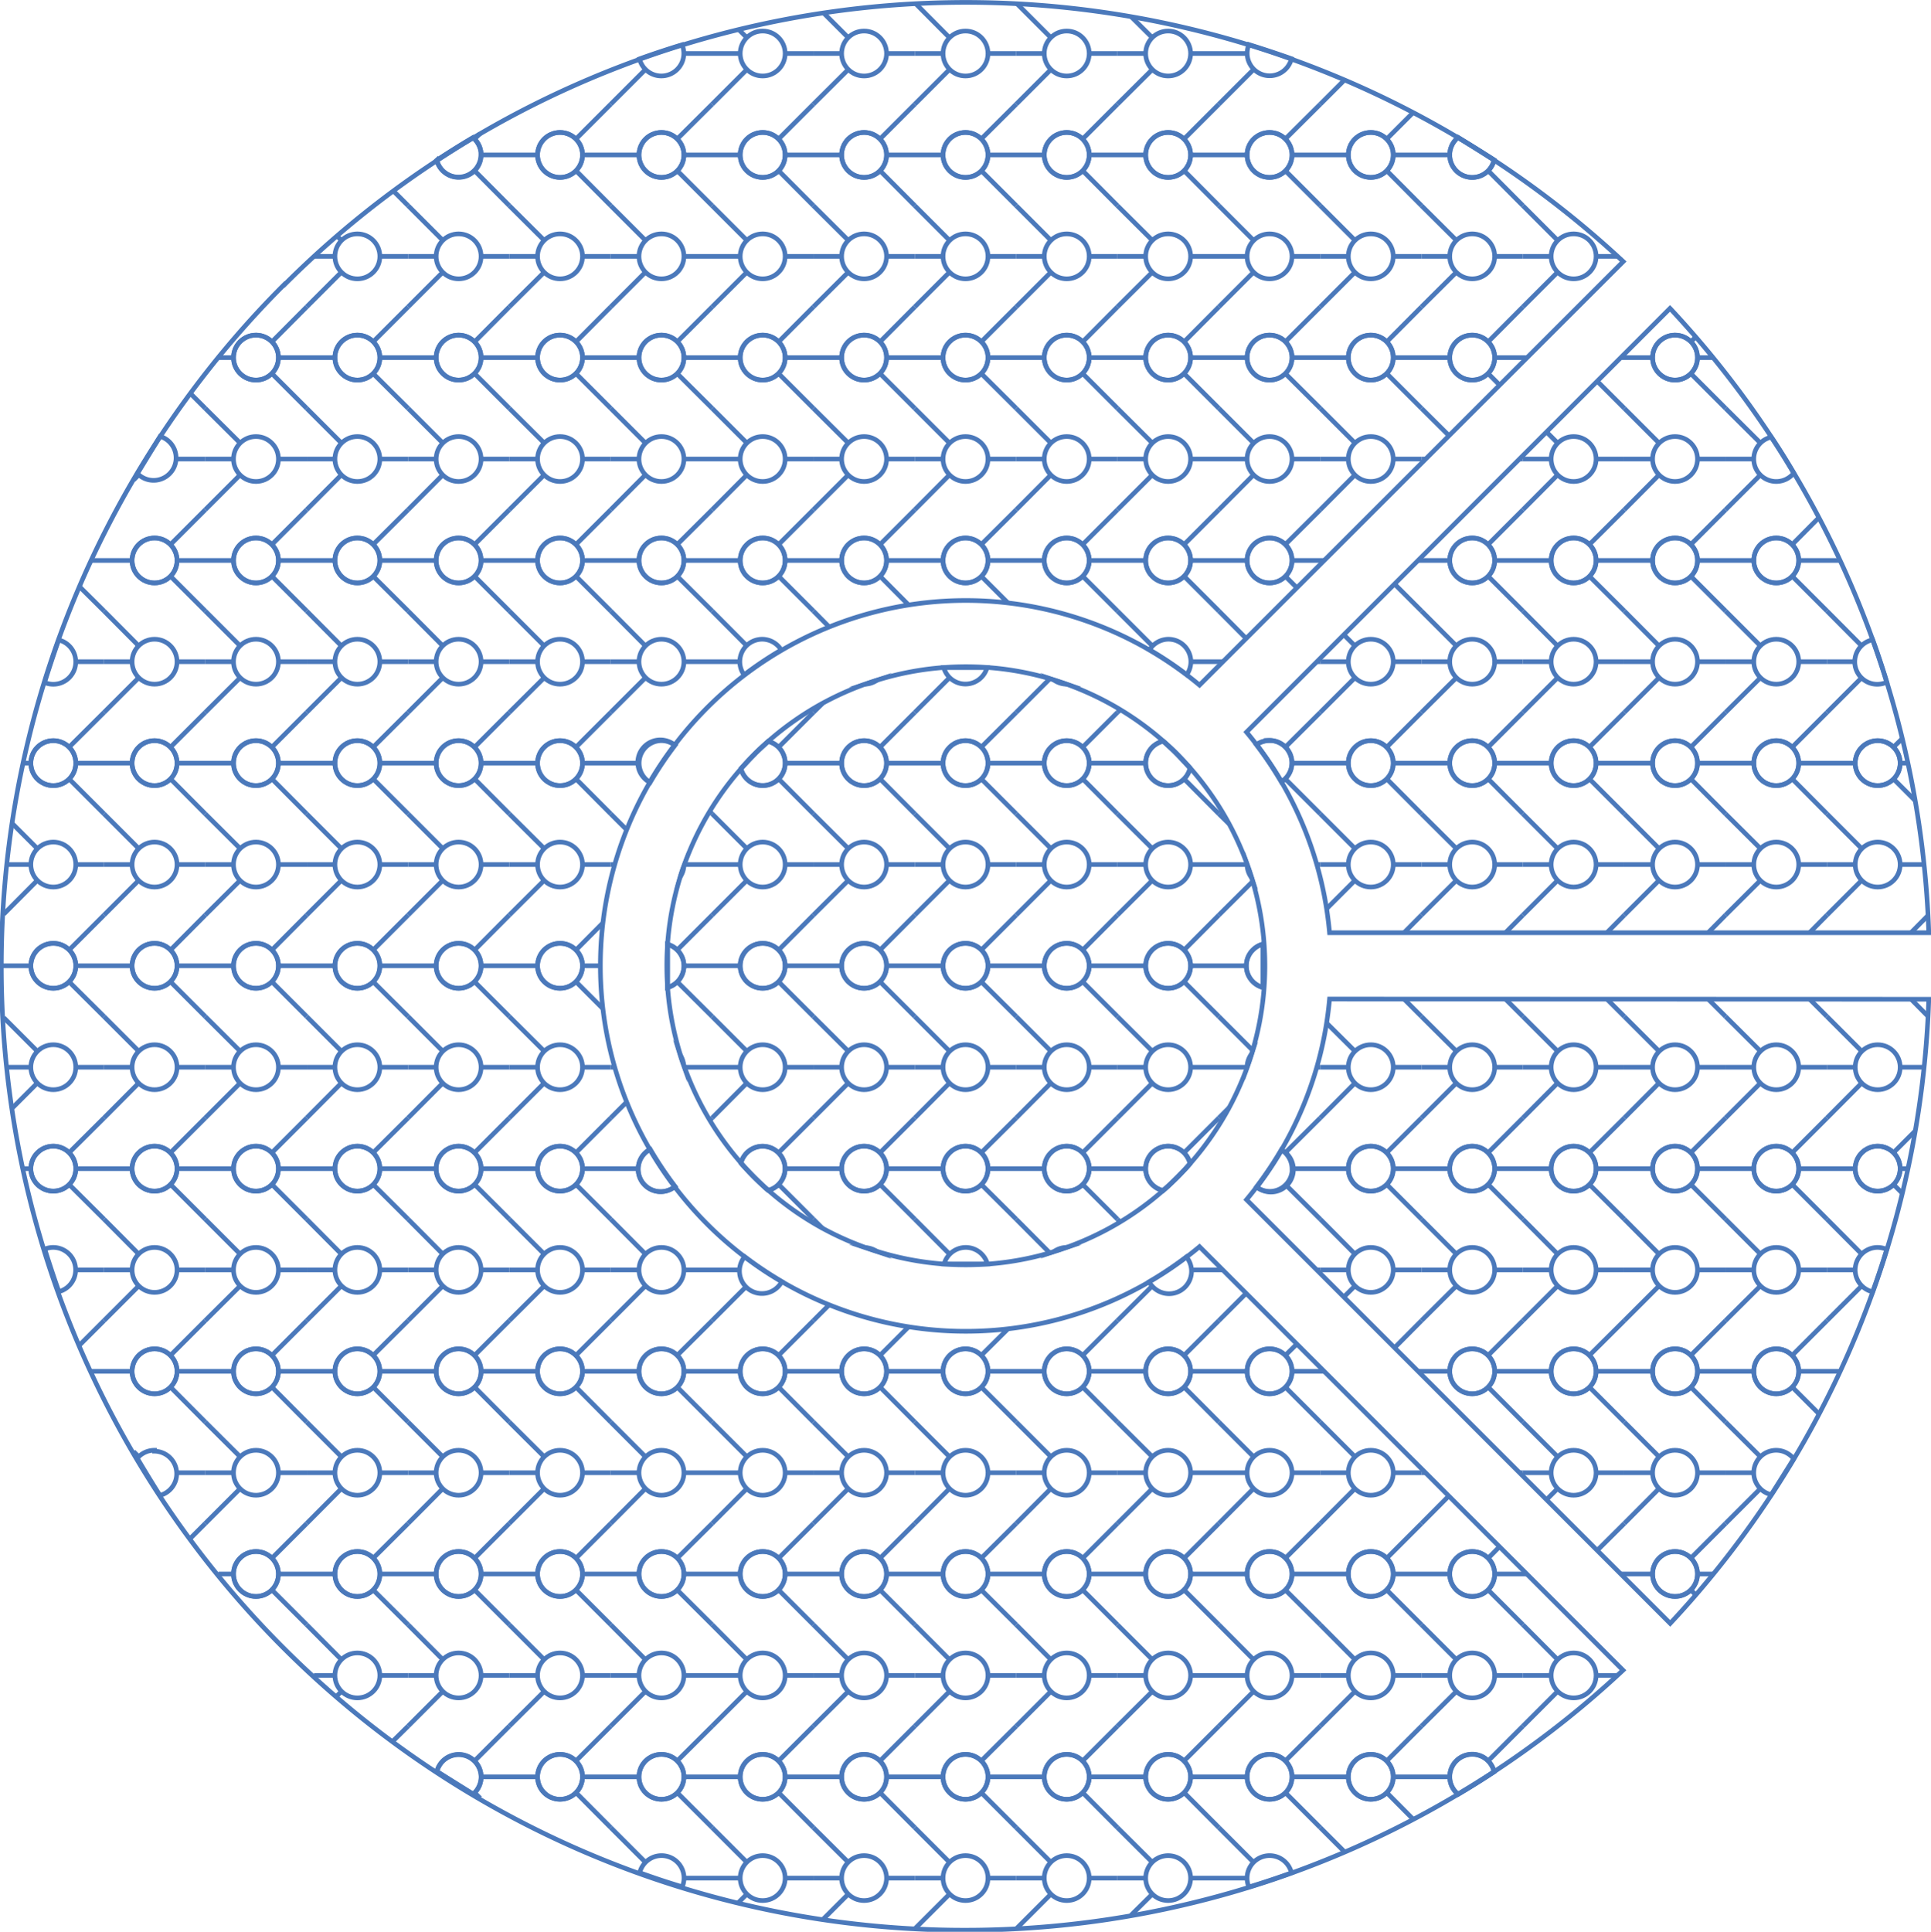 <svg xmlns="http://www.w3.org/2000/svg" viewBox="0 0 103.96 103.99"><defs><style>.cls-1,.cls-2,.cls-3{fill:none;stroke:#4b79bb;stroke-miterlimit:22.93;}.cls-1,.cls-2{stroke-width:0.25px;}.cls-2{fill-rule:evenodd;}.cls-3{stroke-width:0.25px;}</style></defs><title>blue-big</title><g id="Слой_2" data-name="Слой 2"><g id="Layer_1" data-name="Layer 1"><line class="cls-1" x1="18.38" y1="12.94" x2="18.14" y2="12.7"/><circle class="cls-1" cx="19.24" cy="13.8" r="1.21"/><line class="cls-1" x1="18.03" y1="13.8" x2="16.9" y2="13.8"/><line class="cls-1" x1="18.38" y1="14.65" x2="16.51" y2="16.52"/><line class="cls-1" x1="21.97" y1="11.07" x2="21.17" y2="10.27"/><line class="cls-1" x1="23.84" y1="12.94" x2="21.97" y2="11.07"/><circle class="cls-1" cx="24.69" cy="13.8" r="1.21"/><line class="cls-1" x1="20.45" y1="13.8" x2="21.97" y2="13.8"/><line class="cls-1" x1="23.48" y1="13.8" x2="21.97" y2="13.8"/><line class="cls-1" x1="23.84" y1="14.65" x2="21.97" y2="16.52"/><line class="cls-1" x1="27.42" y1="11.07" x2="25.55" y2="9.19"/><line class="cls-1" x1="29.3" y1="12.94" x2="27.42" y2="11.07"/><line class="cls-1" x1="28.94" y1="8.34" x2="25.9" y2="8.34"/><circle class="cls-1" cx="30.15" cy="13.8" r="1.21"/><path class="cls-2" d="M25.9,8.34a1.21,1.21,0,0,0-.44-.93q-1,.59-1.95,1.22a1.21,1.21,0,0,0,2.38-.29Z"/><path class="cls-2" d="M23.52,8.63a1.21,1.21,0,1,0,1.95-1.22Q24.48,8,23.52,8.63Z"/><line class="cls-1" x1="25.9" y1="13.8" x2="27.42" y2="13.8"/><line class="cls-1" x1="28.94" y1="13.8" x2="27.42" y2="13.8"/><line class="cls-1" x1="25.85" y1="7.19" x2="25.55" y2="7.48"/><line class="cls-1" x1="29.3" y1="14.65" x2="27.42" y2="16.52"/><path class="cls-2" d="M34.43,3.17a1.21,1.21,0,1,0,2.29-.76Q35.57,2.76,34.43,3.17Z"/><line class="cls-1" x1="34.75" y1="3.74" x2="32.88" y2="5.61"/><line class="cls-1" x1="40.21" y1="2.03" x2="39.76" y2="1.58"/><circle class="cls-1" cx="41.06" cy="2.88" r="1.21"/><line class="cls-1" x1="36.82" y1="2.88" x2="38.34" y2="2.88"/><line class="cls-1" x1="39.86" y1="2.88" x2="38.34" y2="2.88"/><line class="cls-1" x1="40.21" y1="3.74" x2="38.34" y2="5.61"/><line class="cls-1" x1="32.88" y1="11.07" x2="31.01" y2="9.19"/><line class="cls-1" x1="34.75" y1="12.94" x2="32.88" y2="11.07"/><line class="cls-1" x1="34.4" y1="8.34" x2="31.36" y2="8.34"/><circle class="cls-1" cx="35.61" cy="13.8" r="1.21"/><circle class="cls-1" cx="30.15" cy="8.34" r="1.21"/><circle class="cls-1" cx="30.15" cy="8.34" r="1.21"/><line class="cls-1" x1="31.36" y1="13.8" x2="32.88" y2="13.8"/><line class="cls-1" x1="34.4" y1="13.8" x2="32.88" y2="13.8"/><line class="cls-1" x1="32.88" y1="5.61" x2="31.01" y2="7.48"/><line class="cls-1" x1="34.75" y1="14.65" x2="32.88" y2="16.52"/><line class="cls-1" x1="38.34" y1="11.07" x2="36.46" y2="9.19"/><line class="cls-1" x1="40.21" y1="12.94" x2="38.34" y2="11.07"/><line class="cls-1" x1="39.86" y1="8.34" x2="36.82" y2="8.34"/><circle class="cls-1" cx="41.06" cy="13.8" r="1.21"/><circle class="cls-1" cx="35.61" cy="8.34" r="1.21"/><circle class="cls-1" cx="35.61" cy="8.34" r="1.21"/><line class="cls-1" x1="36.82" y1="13.8" x2="38.34" y2="13.8"/><line class="cls-1" x1="39.86" y1="13.8" x2="38.34" y2="13.8"/><line class="cls-1" x1="38.34" y1="5.61" x2="36.46" y2="7.48"/><line class="cls-1" x1="40.21" y1="14.65" x2="38.34" y2="16.52"/><line class="cls-1" x1="45.67" y1="2.03" x2="44.33" y2="0.69"/><circle class="cls-1" cx="46.52" cy="2.88" r="1.21"/><line class="cls-1" x1="42.27" y1="2.88" x2="43.79" y2="2.88"/><line class="cls-1" x1="45.31" y1="2.88" x2="43.79" y2="2.88"/><line class="cls-1" x1="45.67" y1="3.74" x2="43.79" y2="5.61"/><line class="cls-1" x1="51.12" y1="2.03" x2="49.29" y2="0.19"/><circle class="cls-1" cx="51.98" cy="2.88" r="1.21"/><line class="cls-1" x1="47.73" y1="2.88" x2="49.25" y2="2.88"/><line class="cls-1" x1="50.77" y1="2.88" x2="49.25" y2="2.88"/><line class="cls-1" x1="51.12" y1="3.74" x2="49.25" y2="5.61"/><line class="cls-1" x1="43.79" y1="11.07" x2="41.92" y2="9.19"/><line class="cls-1" x1="45.67" y1="12.94" x2="43.79" y2="11.07"/><line class="cls-1" x1="45.31" y1="8.34" x2="42.27" y2="8.34"/><circle class="cls-1" cx="46.52" cy="13.8" r="1.21"/><circle class="cls-1" cx="41.06" cy="8.34" r="1.21"/><circle class="cls-1" cx="41.06" cy="8.34" r="1.21"/><line class="cls-1" x1="42.27" y1="13.8" x2="43.79" y2="13.8"/><line class="cls-1" x1="45.31" y1="13.8" x2="43.79" y2="13.8"/><line class="cls-1" x1="43.79" y1="5.61" x2="41.92" y2="7.48"/><line class="cls-1" x1="45.67" y1="14.65" x2="43.79" y2="16.52"/><line class="cls-1" x1="49.25" y1="11.07" x2="47.38" y2="9.19"/><line class="cls-1" x1="51.12" y1="12.94" x2="49.25" y2="11.07"/><line class="cls-1" x1="50.77" y1="8.34" x2="47.73" y2="8.34"/><circle class="cls-1" cx="51.98" cy="13.8" r="1.21"/><circle class="cls-1" cx="46.52" cy="8.34" r="1.21"/><circle class="cls-1" cx="46.52" cy="8.34" r="1.21"/><line class="cls-1" x1="47.73" y1="13.8" x2="49.25" y2="13.8"/><line class="cls-1" x1="50.77" y1="13.8" x2="49.25" y2="13.8"/><line class="cls-1" x1="49.25" y1="5.61" x2="47.38" y2="7.48"/><line class="cls-1" x1="51.12" y1="14.65" x2="49.25" y2="16.52"/><line class="cls-1" x1="56.58" y1="2.03" x2="54.75" y2="0.2"/><circle class="cls-1" cx="57.43" cy="2.88" r="1.21"/><line class="cls-1" x1="53.19" y1="2.88" x2="54.71" y2="2.88"/><line class="cls-1" x1="56.23" y1="2.88" x2="54.71" y2="2.88"/><line class="cls-1" x1="56.58" y1="3.74" x2="54.71" y2="5.61"/><line class="cls-1" x1="62.04" y1="2.03" x2="60.89" y2="0.89"/><circle class="cls-1" cx="62.89" cy="2.88" r="1.21"/><line class="cls-1" x1="58.64" y1="2.88" x2="60.16" y2="2.88"/><line class="cls-1" x1="61.68" y1="2.88" x2="60.16" y2="2.88"/><line class="cls-1" x1="62.04" y1="3.74" x2="60.16" y2="5.61"/><line class="cls-1" x1="54.71" y1="11.07" x2="52.83" y2="9.19"/><line class="cls-1" x1="56.58" y1="12.94" x2="54.71" y2="11.07"/><line class="cls-1" x1="56.23" y1="8.34" x2="53.19" y2="8.34"/><circle class="cls-1" cx="57.43" cy="13.8" r="1.21"/><circle class="cls-1" cx="51.98" cy="8.34" r="1.21"/><circle class="cls-1" cx="51.98" cy="8.34" r="1.21"/><line class="cls-1" x1="53.19" y1="13.8" x2="54.71" y2="13.8"/><line class="cls-1" x1="56.23" y1="13.8" x2="54.71" y2="13.8"/><line class="cls-1" x1="54.71" y1="5.61" x2="52.83" y2="7.48"/><line class="cls-1" x1="56.58" y1="14.65" x2="54.71" y2="16.52"/><line class="cls-1" x1="60.16" y1="11.07" x2="58.29" y2="9.19"/><line class="cls-1" x1="62.04" y1="12.94" x2="60.16" y2="11.07"/><line class="cls-1" x1="61.68" y1="8.34" x2="58.64" y2="8.34"/><circle class="cls-1" cx="62.89" cy="13.8" r="1.21"/><circle class="cls-1" cx="57.43" cy="8.34" r="1.21"/><circle class="cls-1" cx="57.43" cy="8.34" r="1.21"/><line class="cls-1" x1="58.64" y1="13.8" x2="60.16" y2="13.8"/><line class="cls-1" x1="61.68" y1="13.8" x2="60.16" y2="13.8"/><line class="cls-1" x1="60.16" y1="5.61" x2="58.29" y2="7.48"/><line class="cls-1" x1="62.04" y1="14.65" x2="60.16" y2="16.52"/><path class="cls-2" d="M67.24,2.4a1.21,1.21,0,1,0,2.29.76Q68.39,2.76,67.24,2.4Z"/><line class="cls-1" x1="64.1" y1="2.88" x2="65.62" y2="2.88"/><line class="cls-1" x1="67.14" y1="2.88" x2="65.62" y2="2.88"/><line class="cls-1" x1="67.49" y1="3.74" x2="65.62" y2="5.61"/><line class="cls-1" x1="72.4" y1="4.29" x2="71.08" y2="5.61"/><line class="cls-1" x1="65.62" y1="11.07" x2="63.75" y2="9.19"/><line class="cls-1" x1="67.49" y1="12.94" x2="65.62" y2="11.07"/><line class="cls-1" x1="67.14" y1="8.34" x2="64.1" y2="8.34"/><circle class="cls-1" cx="68.35" cy="13.8" r="1.21"/><circle class="cls-1" cx="62.89" cy="8.34" r="1.21"/><circle class="cls-1" cx="62.89" cy="8.34" r="1.21"/><line class="cls-1" x1="64.1" y1="13.8" x2="65.62" y2="13.8"/><line class="cls-1" x1="67.14" y1="13.8" x2="65.62" y2="13.8"/><line class="cls-1" x1="65.62" y1="5.61" x2="63.75" y2="7.48"/><line class="cls-1" x1="67.49" y1="14.65" x2="65.62" y2="16.52"/><line class="cls-1" x1="71.08" y1="11.07" x2="69.2" y2="9.19"/><line class="cls-1" x1="72.95" y1="12.94" x2="71.08" y2="11.07"/><line class="cls-3" x1="72.6" y1="8.34" x2="69.56" y2="8.34"/><circle class="cls-1" cx="73.8" cy="13.8" r="1.21"/><circle class="cls-1" cx="68.35" cy="8.34" r="1.21"/><circle class="cls-1" cx="68.35" cy="8.34" r="1.21"/><line class="cls-1" x1="69.56" y1="13.8" x2="71.08" y2="13.8"/><line class="cls-3" x1="72.6" y1="13.8" x2="71.08" y2="13.8"/><line class="cls-1" x1="71.08" y1="5.61" x2="69.2" y2="7.48"/><line class="cls-1" x1="72.95" y1="14.65" x2="71.08" y2="16.52"/><line class="cls-1" x1="76.53" y1="11.07" x2="74.66" y2="9.19"/><line class="cls-1" x1="78.41" y1="12.94" x2="76.53" y2="11.07"/><line class="cls-1" x1="78.05" y1="8.34" x2="75.01" y2="8.34"/><circle class="cls-1" cx="79.26" cy="13.8" r="1.21"/><circle class="cls-1" cx="73.8" cy="8.34" r="1.21"/><circle class="cls-1" cx="73.8" cy="8.34" r="1.21"/><line class="cls-1" x1="75.01" y1="13.8" x2="76.53" y2="13.8"/><line class="cls-1" x1="78.05" y1="13.8" x2="76.53" y2="13.8"/><line class="cls-1" x1="76.09" y1="6.05" x2="74.66" y2="7.48"/><line class="cls-1" x1="78.41" y1="14.65" x2="76.53" y2="16.52"/><line class="cls-1" x1="81.99" y1="11.07" x2="80.12" y2="9.19"/><line class="cls-1" x1="83.86" y1="12.94" x2="81.99" y2="11.07"/><circle class="cls-1" cx="84.72" cy="13.8" r="1.21"/><path class="cls-2" d="M78.5,7.4a1.21,1.21,0,1,0,1.94,1.21Q79.48,8,78.5,7.4Z"/><path class="cls-2" d="M78.5,7.4a1.21,1.21,0,1,0,1.94,1.21Q79.48,8,78.5,7.4Z"/><line class="cls-1" x1="80.47" y1="13.8" x2="81.99" y2="13.8"/><line class="cls-1" x1="83.51" y1="13.8" x2="81.99" y2="13.8"/><line class="cls-1" x1="83.86" y1="14.65" x2="81.99" y2="16.52"/><line class="cls-1" x1="85.93" y1="13.8" x2="87.08" y2="13.8"/><path class="cls-2" d="M7.4,25.49a1.21,1.21,0,1,0,1.22-2Q8,24.5,7.4,25.49Z"/><line class="cls-1" x1="7.47" y1="25.56" x2="7.19" y2="25.84"/><path class="cls-2" d="M2.4,36.74a1.21,1.21,0,1,0,.76-2.29Q2.76,35.58,2.4,36.74Z"/><line class="cls-1" x1="5.6" y1="32.89" x2="4.29" y2="31.59"/><line class="cls-1" x1="7.47" y1="34.77" x2="5.6" y2="32.89"/><line class="cls-1" x1="7.11" y1="30.17" x2="4.93" y2="30.17"/><circle class="cls-1" cx="8.32" cy="35.62" r="1.21"/><line class="cls-1" x1="4.08" y1="35.62" x2="5.6" y2="35.62"/><line class="cls-1" x1="7.11" y1="35.62" x2="5.6" y2="35.62"/><line class="cls-1" x1="7.47" y1="36.48" x2="5.6" y2="38.35"/><line class="cls-1" x1="11.05" y1="21.98" x2="10.26" y2="21.19"/><line class="cls-1" x1="12.93" y1="23.85" x2="11.05" y2="21.98"/><line class="cls-1" x1="12.57" y1="19.25" x2="11.76" y2="19.25"/><circle class="cls-1" cx="13.78" cy="24.71" r="1.21"/><line class="cls-1" x1="9.53" y1="24.71" x2="11.05" y2="24.71"/><line class="cls-1" x1="12.57" y1="24.71" x2="11.05" y2="24.71"/><line class="cls-1" x1="12.93" y1="25.56" x2="11.05" y2="27.44"/><line class="cls-1" x1="16.51" y1="21.98" x2="14.64" y2="20.11"/><line class="cls-1" x1="18.38" y1="23.85" x2="16.51" y2="21.98"/><line class="cls-1" x1="18.03" y1="19.25" x2="14.99" y2="19.25"/><circle class="cls-1" cx="19.24" cy="24.71" r="1.21"/><circle class="cls-1" cx="13.78" cy="19.25" r="1.21"/><circle class="cls-1" cx="13.78" cy="19.25" r="1.21"/><line class="cls-1" x1="14.99" y1="24.71" x2="16.51" y2="24.71"/><line class="cls-1" x1="18.03" y1="24.71" x2="16.51" y2="24.71"/><line class="cls-1" x1="16.51" y1="16.52" x2="14.64" y2="18.4"/><line class="cls-1" x1="18.38" y1="25.56" x2="16.51" y2="27.44"/><line class="cls-1" x1="11.05" y1="32.89" x2="9.18" y2="31.02"/><line class="cls-1" x1="12.93" y1="34.77" x2="11.05" y2="32.89"/><line class="cls-1" x1="12.57" y1="30.17" x2="9.53" y2="30.17"/><circle class="cls-1" cx="13.78" cy="35.62" r="1.21"/><circle class="cls-1" cx="8.32" cy="30.17" r="1.21"/><circle class="cls-1" cx="8.32" cy="30.17" r="1.21"/><line class="cls-1" x1="9.53" y1="35.62" x2="11.05" y2="35.62"/><line class="cls-1" x1="12.57" y1="35.62" x2="11.05" y2="35.62"/><line class="cls-1" x1="11.05" y1="27.44" x2="9.18" y2="29.31"/><line class="cls-1" x1="12.93" y1="36.48" x2="11.05" y2="38.35"/><line class="cls-1" x1="16.51" y1="32.89" x2="14.64" y2="31.02"/><line class="cls-1" x1="18.38" y1="34.77" x2="16.51" y2="32.89"/><line class="cls-1" x1="18.03" y1="30.17" x2="14.99" y2="30.17"/><circle class="cls-1" cx="19.24" cy="35.62" r="1.21"/><circle class="cls-1" cx="13.78" cy="30.17" r="1.21"/><circle class="cls-1" cx="13.78" cy="30.17" r="1.21"/><line class="cls-1" x1="14.99" y1="35.62" x2="16.51" y2="35.62"/><line class="cls-1" x1="18.03" y1="35.62" x2="16.51" y2="35.62"/><line class="cls-1" x1="16.51" y1="27.44" x2="14.64" y2="29.31"/><line class="cls-1" x1="18.38" y1="36.48" x2="16.51" y2="38.35"/><line class="cls-1" x1="21.97" y1="21.98" x2="20.09" y2="20.11"/><line class="cls-1" x1="23.84" y1="23.85" x2="21.97" y2="21.98"/><line class="cls-1" x1="23.48" y1="19.25" x2="20.45" y2="19.25"/><circle class="cls-1" cx="24.69" cy="24.71" r="1.21"/><circle class="cls-1" cx="19.24" cy="19.25" r="1.21"/><circle class="cls-1" cx="19.24" cy="19.25" r="1.21"/><line class="cls-1" x1="20.45" y1="24.71" x2="21.97" y2="24.71"/><line class="cls-1" x1="23.48" y1="24.71" x2="21.97" y2="24.71"/><line class="cls-1" x1="21.97" y1="16.52" x2="20.09" y2="18.4"/><line class="cls-1" x1="23.84" y1="25.56" x2="21.97" y2="27.44"/><line class="cls-1" x1="27.42" y1="21.98" x2="25.55" y2="20.11"/><line class="cls-1" x1="29.3" y1="23.85" x2="27.42" y2="21.98"/><line class="cls-1" x1="28.94" y1="19.25" x2="25.9" y2="19.25"/><circle class="cls-1" cx="30.15" cy="24.71" r="1.21"/><circle class="cls-1" cx="24.69" cy="19.25" r="1.21"/><circle class="cls-1" cx="24.69" cy="19.25" r="1.21"/><line class="cls-1" x1="25.9" y1="24.71" x2="27.42" y2="24.71"/><line class="cls-1" x1="28.94" y1="24.71" x2="27.42" y2="24.71"/><line class="cls-1" x1="27.42" y1="16.52" x2="25.55" y2="18.4"/><line class="cls-1" x1="29.3" y1="25.56" x2="27.42" y2="27.44"/><line class="cls-1" x1="21.97" y1="32.89" x2="20.09" y2="31.02"/><line class="cls-1" x1="23.84" y1="34.77" x2="21.97" y2="32.89"/><line class="cls-1" x1="23.48" y1="30.17" x2="20.45" y2="30.17"/><circle class="cls-1" cx="24.69" cy="35.62" r="1.21"/><circle class="cls-1" cx="19.24" cy="30.17" r="1.21"/><circle class="cls-1" cx="19.24" cy="30.17" r="1.21"/><line class="cls-1" x1="20.45" y1="35.62" x2="21.97" y2="35.62"/><line class="cls-1" x1="23.48" y1="35.62" x2="21.97" y2="35.62"/><line class="cls-1" x1="21.97" y1="27.44" x2="20.09" y2="29.31"/><line class="cls-1" x1="23.84" y1="36.48" x2="21.97" y2="38.35"/><line class="cls-1" x1="27.42" y1="32.89" x2="25.55" y2="31.02"/><line class="cls-1" x1="29.3" y1="34.77" x2="27.42" y2="32.89"/><line class="cls-1" x1="28.94" y1="30.17" x2="25.9" y2="30.17"/><circle class="cls-1" cx="30.15" cy="35.62" r="1.21"/><circle class="cls-1" cx="24.69" cy="30.17" r="1.21"/><circle class="cls-1" cx="24.69" cy="30.17" r="1.21"/><line class="cls-1" x1="25.9" y1="35.62" x2="27.42" y2="35.62"/><line class="cls-1" x1="28.94" y1="35.62" x2="27.42" y2="35.62"/><line class="cls-1" x1="27.42" y1="27.44" x2="25.55" y2="29.31"/><line class="cls-1" x1="29.3" y1="36.48" x2="27.42" y2="38.35"/><line class="cls-1" x1="32.88" y1="21.98" x2="31.01" y2="20.11"/><line class="cls-1" x1="34.75" y1="23.85" x2="32.88" y2="21.98"/><line class="cls-1" x1="34.4" y1="19.25" x2="31.36" y2="19.25"/><circle class="cls-1" cx="35.61" cy="24.71" r="1.21"/><circle class="cls-1" cx="30.15" cy="19.25" r="1.21"/><circle class="cls-1" cx="30.15" cy="19.25" r="1.21"/><line class="cls-1" x1="31.36" y1="24.71" x2="32.88" y2="24.71"/><line class="cls-1" x1="34.4" y1="24.71" x2="32.88" y2="24.71"/><line class="cls-1" x1="32.88" y1="16.52" x2="31.01" y2="18.4"/><line class="cls-1" x1="34.75" y1="25.56" x2="32.88" y2="27.44"/><line class="cls-1" x1="38.34" y1="21.98" x2="36.46" y2="20.11"/><line class="cls-1" x1="40.21" y1="23.85" x2="38.34" y2="21.98"/><line class="cls-1" x1="39.86" y1="19.25" x2="36.82" y2="19.25"/><circle class="cls-1" cx="41.06" cy="24.71" r="1.21"/><circle class="cls-1" cx="35.61" cy="19.25" r="1.21"/><circle class="cls-1" cx="35.61" cy="19.25" r="1.21"/><line class="cls-1" x1="36.82" y1="24.71" x2="38.34" y2="24.71"/><line class="cls-1" x1="39.86" y1="24.71" x2="38.34" y2="24.71"/><line class="cls-1" x1="38.34" y1="16.52" x2="36.46" y2="18.4"/><line class="cls-1" x1="40.21" y1="25.56" x2="38.34" y2="27.44"/><line class="cls-1" x1="32.88" y1="32.89" x2="31.01" y2="31.02"/><line class="cls-1" x1="34.75" y1="34.77" x2="32.88" y2="32.89"/><line class="cls-1" x1="34.4" y1="30.17" x2="31.36" y2="30.17"/><circle class="cls-1" cx="35.61" cy="35.62" r="1.21"/><circle class="cls-1" cx="30.15" cy="30.17" r="1.21"/><circle class="cls-1" cx="30.15" cy="30.17" r="1.21"/><line class="cls-1" x1="31.36" y1="35.62" x2="32.88" y2="35.62"/><line class="cls-1" x1="34.4" y1="35.62" x2="32.88" y2="35.62"/><line class="cls-1" x1="32.88" y1="27.44" x2="31.01" y2="29.31"/><line class="cls-1" x1="34.75" y1="36.48" x2="32.88" y2="38.35"/><line class="cls-1" x1="38.34" y1="32.89" x2="36.46" y2="31.02"/><line class="cls-1" x1="40.21" y1="34.77" x2="38.34" y2="32.89"/><line class="cls-1" x1="39.86" y1="30.17" x2="36.82" y2="30.17"/><path class="cls-2" d="M41.06,34.41a1.21,1.21,0,0,0-1,1.92,19.72,19.72,0,0,1,2-1.34A1.21,1.21,0,0,0,41.06,34.41Z"/><circle class="cls-1" cx="35.61" cy="30.17" r="1.21"/><circle class="cls-1" cx="35.61" cy="30.17" r="1.21"/><line class="cls-1" x1="36.82" y1="35.62" x2="38.34" y2="35.62"/><line class="cls-1" x1="39.86" y1="35.62" x2="38.34" y2="35.62"/><line class="cls-1" x1="38.34" y1="27.44" x2="36.46" y2="29.31"/><line class="cls-1" x1="43.79" y1="21.98" x2="41.92" y2="20.11"/><line class="cls-1" x1="45.67" y1="23.85" x2="43.79" y2="21.98"/><line class="cls-1" x1="45.31" y1="19.25" x2="42.27" y2="19.25"/><circle class="cls-1" cx="46.52" cy="24.71" r="1.21"/><circle class="cls-1" cx="41.06" cy="19.25" r="1.21"/><circle class="cls-1" cx="41.06" cy="19.25" r="1.21"/><line class="cls-1" x1="42.27" y1="24.71" x2="43.79" y2="24.71"/><line class="cls-1" x1="45.31" y1="24.71" x2="43.79" y2="24.71"/><line class="cls-1" x1="43.79" y1="16.52" x2="41.92" y2="18.4"/><line class="cls-1" x1="45.67" y1="25.56" x2="43.79" y2="27.44"/><line class="cls-1" x1="49.25" y1="21.98" x2="47.38" y2="20.11"/><line class="cls-1" x1="51.12" y1="23.85" x2="49.25" y2="21.98"/><line class="cls-1" x1="50.77" y1="19.25" x2="47.73" y2="19.25"/><circle class="cls-1" cx="51.98" cy="24.71" r="1.21"/><circle class="cls-1" cx="46.52" cy="19.25" r="1.21"/><circle class="cls-1" cx="46.52" cy="19.25" r="1.21"/><line class="cls-1" x1="47.73" y1="24.71" x2="49.25" y2="24.71"/><line class="cls-1" x1="50.77" y1="24.71" x2="49.25" y2="24.71"/><line class="cls-1" x1="49.25" y1="16.52" x2="47.38" y2="18.4"/><line class="cls-1" x1="51.12" y1="25.56" x2="49.25" y2="27.44"/><line class="cls-1" x1="43.79" y1="32.89" x2="41.92" y2="31.02"/><line class="cls-1" x1="44.64" y1="33.75" x2="43.79" y2="32.89"/><line class="cls-1" x1="45.31" y1="30.17" x2="42.27" y2="30.17"/><path class="cls-2" d="M46.58,36.83a1.2,1.2,0,0,0,.63-.21Z"/><circle class="cls-1" cx="41.06" cy="30.17" r="1.21"/><circle class="cls-1" cx="41.06" cy="30.17" r="1.21"/><line class="cls-1" x1="43.79" y1="27.44" x2="41.92" y2="29.31"/><line class="cls-1" x1="44.29" y1="37.86" x2="43.79" y2="38.35"/><line class="cls-1" x1="48.92" y1="32.57" x2="47.38" y2="31.02"/><line class="cls-1" x1="50.77" y1="30.17" x2="47.73" y2="30.17"/><path class="cls-2" d="M50.81,35.94a1.21,1.21,0,0,0,2.33,0q-.57,0-1.15,0T50.81,35.94Z"/><circle class="cls-1" cx="46.52" cy="30.17" r="1.21"/><circle class="cls-1" cx="46.52" cy="30.17" r="1.21"/><line class="cls-1" x1="49.25" y1="27.44" x2="47.38" y2="29.31"/><line class="cls-1" x1="51.12" y1="36.48" x2="49.25" y2="38.35"/><line class="cls-1" x1="54.71" y1="21.98" x2="52.83" y2="20.11"/><line class="cls-1" x1="56.58" y1="23.85" x2="54.71" y2="21.98"/><line class="cls-1" x1="56.23" y1="19.25" x2="53.19" y2="19.25"/><circle class="cls-1" cx="57.43" cy="24.71" r="1.21"/><circle class="cls-1" cx="51.98" cy="19.25" r="1.21"/><circle class="cls-1" cx="51.98" cy="19.25" r="1.21"/><line class="cls-1" x1="53.19" y1="24.71" x2="54.71" y2="24.71"/><line class="cls-1" x1="56.23" y1="24.71" x2="54.71" y2="24.71"/><line class="cls-1" x1="54.71" y1="16.52" x2="52.83" y2="18.4"/><line class="cls-1" x1="56.58" y1="25.56" x2="54.71" y2="27.44"/><line class="cls-1" x1="60.16" y1="21.98" x2="58.29" y2="20.11"/><line class="cls-1" x1="62.04" y1="23.85" x2="60.16" y2="21.98"/><line class="cls-1" x1="61.68" y1="19.25" x2="58.64" y2="19.25"/><circle class="cls-1" cx="62.89" cy="24.71" r="1.21"/><circle class="cls-1" cx="57.43" cy="19.25" r="1.21"/><circle class="cls-1" cx="57.43" cy="19.25" r="1.21"/><line class="cls-1" x1="58.64" y1="24.71" x2="60.16" y2="24.71"/><line class="cls-1" x1="61.68" y1="24.71" x2="60.16" y2="24.71"/><line class="cls-1" x1="60.16" y1="16.52" x2="58.29" y2="18.4"/><line class="cls-1" x1="62.04" y1="25.56" x2="60.16" y2="27.44"/><line class="cls-1" x1="54.27" y1="32.46" x2="52.83" y2="31.02"/><line class="cls-1" x1="56.23" y1="30.17" x2="53.19" y2="30.17"/><path class="cls-2" d="M56.73,36.6a1.2,1.2,0,0,0,.68.23Z"/><circle class="cls-1" cx="51.98" cy="30.17" r="1.21"/><circle class="cls-1" cx="51.98" cy="30.17" r="1.21"/><line class="cls-1" x1="54.71" y1="27.44" x2="52.83" y2="29.31"/><line class="cls-1" x1="56.52" y1="36.54" x2="54.71" y2="38.35"/><line class="cls-1" x1="60.16" y1="32.89" x2="58.29" y2="31.02"/><line class="cls-1" x1="62.04" y1="34.77" x2="60.16" y2="32.89"/><line class="cls-1" x1="61.68" y1="30.17" x2="58.64" y2="30.17"/><path class="cls-2" d="M62.89,34.41a1.21,1.21,0,0,0-1,.57,19.74,19.74,0,0,1,2,1.34,1.21,1.21,0,0,0-1-1.91Z"/><circle class="cls-1" cx="57.43" cy="30.17" r="1.21"/><circle class="cls-1" cx="57.43" cy="30.17" r="1.21"/><line class="cls-1" x1="60.16" y1="27.44" x2="58.29" y2="29.31"/><line class="cls-1" x1="60.31" y1="38.21" x2="60.16" y2="38.35"/><line class="cls-1" x1="65.62" y1="21.98" x2="63.75" y2="20.11"/><line class="cls-1" x1="67.49" y1="23.85" x2="65.62" y2="21.98"/><line class="cls-1" x1="67.14" y1="19.25" x2="64.1" y2="19.25"/><circle class="cls-1" cx="68.35" cy="24.71" r="1.21"/><circle class="cls-1" cx="62.89" cy="19.25" r="1.21"/><circle class="cls-1" cx="62.89" cy="19.25" r="1.21"/><line class="cls-1" x1="64.1" y1="24.71" x2="65.62" y2="24.71"/><line class="cls-1" x1="67.14" y1="24.71" x2="65.62" y2="24.71"/><line class="cls-1" x1="65.62" y1="16.52" x2="63.75" y2="18.4"/><line class="cls-1" x1="67.49" y1="25.56" x2="65.62" y2="27.44"/><line class="cls-1" x1="71.08" y1="21.98" x2="69.2" y2="20.11"/><line class="cls-1" x1="72.95" y1="23.85" x2="71.08" y2="21.98"/><line class="cls-3" x1="72.6" y1="19.25" x2="69.56" y2="19.25"/><circle class="cls-1" cx="73.8" cy="24.71" r="1.21"/><circle class="cls-1" cx="68.35" cy="19.25" r="1.21"/><circle class="cls-1" cx="68.35" cy="19.25" r="1.21"/><line class="cls-1" x1="69.56" y1="24.71" x2="71.08" y2="24.71"/><line class="cls-3" x1="72.6" y1="24.71" x2="71.08" y2="24.71"/><line class="cls-1" x1="71.08" y1="16.52" x2="69.2" y2="18.4"/><line class="cls-1" x1="72.95" y1="25.56" x2="71.08" y2="27.44"/><line class="cls-1" x1="65.62" y1="32.89" x2="63.75" y2="31.02"/><line class="cls-1" x1="67.09" y1="34.37" x2="65.62" y2="32.89"/><line class="cls-1" x1="67.14" y1="30.17" x2="64.1" y2="30.17"/><circle class="cls-1" cx="62.89" cy="30.17" r="1.21"/><circle class="cls-1" cx="62.89" cy="30.17" r="1.21"/><line class="cls-1" x1="64.1" y1="35.62" x2="65.62" y2="35.62"/><line class="cls-1" x1="65.84" y1="35.62" x2="65.62" y2="35.62"/><line class="cls-1" x1="65.62" y1="27.44" x2="63.75" y2="29.31"/><line class="cls-1" x1="69.82" y1="31.64" x2="69.2" y2="31.02"/><line class="cls-1" x1="72.95" y1="34.77" x2="72.35" y2="34.17"/><line class="cls-3" x1="71.29" y1="30.17" x2="69.56" y2="30.17"/><circle class="cls-1" cx="73.8" cy="35.62" r="1.21"/><circle class="cls-1" cx="68.35" cy="30.17" r="1.21"/><circle class="cls-1" cx="68.35" cy="30.17" r="1.21"/><line class="cls-1" x1="70.89" y1="35.62" x2="71.08" y2="35.62"/><line class="cls-3" x1="72.6" y1="35.62" x2="71.08" y2="35.62"/><line class="cls-1" x1="71.08" y1="27.44" x2="69.2" y2="29.31"/><line class="cls-1" x1="72.95" y1="36.48" x2="71.08" y2="38.35"/><line class="cls-1" x1="76.53" y1="21.98" x2="74.66" y2="20.11"/><line class="cls-1" x1="78.01" y1="23.45" x2="76.53" y2="21.98"/><line class="cls-1" x1="78.05" y1="19.25" x2="75.01" y2="19.25"/><circle class="cls-1" cx="73.8" cy="19.25" r="1.21"/><circle class="cls-1" cx="73.8" cy="19.25" r="1.21"/><line class="cls-1" x1="75.01" y1="24.71" x2="76.53" y2="24.71"/><line class="cls-1" x1="76.75" y1="24.71" x2="76.53" y2="24.71"/><line class="cls-1" x1="76.53" y1="16.52" x2="74.66" y2="18.4"/><line class="cls-1" x1="80.73" y1="20.72" x2="80.12" y2="20.11"/><line class="cls-1" x1="83.86" y1="23.85" x2="83.26" y2="23.25"/><line class="cls-1" x1="82.21" y1="19.25" x2="80.47" y2="19.25"/><circle class="cls-1" cx="84.72" cy="24.71" r="1.21"/><circle class="cls-1" cx="79.26" cy="19.25" r="1.21"/><circle class="cls-1" cx="79.26" cy="19.25" r="1.21"/><line class="cls-1" x1="81.81" y1="24.71" x2="81.99" y2="24.71"/><line class="cls-1" x1="83.51" y1="24.71" x2="81.99" y2="24.71"/><line class="cls-1" x1="81.99" y1="16.52" x2="80.12" y2="18.4"/><line class="cls-1" x1="83.86" y1="25.56" x2="81.99" y2="27.44"/><line class="cls-1" x1="76.53" y1="32.89" x2="75.08" y2="31.44"/><line class="cls-1" x1="78.41" y1="34.77" x2="76.53" y2="32.89"/><line class="cls-1" x1="78.05" y1="30.17" x2="76.35" y2="30.17"/><circle class="cls-1" cx="79.26" cy="35.62" r="1.21"/><line class="cls-1" x1="75.01" y1="35.62" x2="76.53" y2="35.62"/><line class="cls-1" x1="78.05" y1="35.62" x2="76.53" y2="35.62"/><line class="cls-1" x1="78.41" y1="36.48" x2="76.53" y2="38.35"/><line class="cls-1" x1="81.99" y1="32.89" x2="80.12" y2="31.02"/><line class="cls-1" x1="83.86" y1="34.77" x2="81.99" y2="32.89"/><line class="cls-1" x1="83.51" y1="30.17" x2="80.47" y2="30.17"/><circle class="cls-1" cx="84.72" cy="35.62" r="1.21"/><circle class="cls-1" cx="79.26" cy="30.17" r="1.21"/><circle class="cls-1" cx="79.26" cy="30.17" r="1.21"/><line class="cls-1" x1="80.47" y1="35.62" x2="81.99" y2="35.62"/><line class="cls-1" x1="83.51" y1="35.62" x2="81.99" y2="35.62"/><line class="cls-1" x1="81.99" y1="27.44" x2="80.12" y2="29.31"/><line class="cls-1" x1="83.86" y1="36.48" x2="81.99" y2="38.35"/><line class="cls-1" x1="87.45" y1="21.98" x2="85.99" y2="20.52"/><line class="cls-1" x1="89.32" y1="23.85" x2="87.45" y2="21.98"/><line class="cls-1" x1="88.97" y1="19.25" x2="87.26" y2="19.25"/><circle class="cls-1" cx="90.18" cy="24.71" r="1.21"/><line class="cls-1" x1="85.93" y1="24.71" x2="87.45" y2="24.71"/><line class="cls-1" x1="88.97" y1="24.71" x2="87.45" y2="24.71"/><line class="cls-1" x1="89.32" y1="25.56" x2="87.45" y2="27.44"/><line class="cls-1" x1="92.9" y1="21.98" x2="91.03" y2="20.11"/><line class="cls-1" x1="94.78" y1="23.85" x2="92.9" y2="21.98"/><line class="cls-1" x1="92.23" y1="19.25" x2="91.38" y2="19.25"/><path class="cls-2" d="M95.36,23.53a1.21,1.21,0,1,0,1.21,1.94Q96,24.48,95.36,23.53Z"/><circle class="cls-1" cx="90.18" cy="19.25" r="1.21"/><circle class="cls-1" cx="90.18" cy="19.25" r="1.21"/><line class="cls-1" x1="91.38" y1="24.71" x2="92.9" y2="24.71"/><line class="cls-1" x1="94.42" y1="24.71" x2="92.9" y2="24.71"/><line class="cls-1" x1="91.29" y1="18.14" x2="91.03" y2="18.4"/><line class="cls-1" x1="94.78" y1="25.56" x2="92.9" y2="27.44"/><line class="cls-1" x1="87.45" y1="32.89" x2="85.57" y2="31.02"/><line class="cls-1" x1="89.32" y1="34.77" x2="87.45" y2="32.89"/><line class="cls-1" x1="88.97" y1="30.17" x2="85.93" y2="30.17"/><circle class="cls-1" cx="90.18" cy="35.62" r="1.21"/><circle class="cls-1" cx="84.72" cy="30.17" r="1.21"/><circle class="cls-1" cx="84.72" cy="30.17" r="1.21"/><line class="cls-1" x1="85.93" y1="35.62" x2="87.45" y2="35.62"/><line class="cls-1" x1="88.97" y1="35.62" x2="87.45" y2="35.62"/><line class="cls-1" x1="87.45" y1="27.44" x2="85.57" y2="29.31"/><line class="cls-1" x1="89.32" y1="36.48" x2="87.45" y2="38.35"/><line class="cls-1" x1="92.9" y1="32.89" x2="91.03" y2="31.02"/><line class="cls-1" x1="94.78" y1="34.77" x2="92.9" y2="32.89"/><line class="cls-1" x1="94.42" y1="30.17" x2="91.38" y2="30.17"/><circle class="cls-1" cx="95.63" cy="35.62" r="1.21"/><circle class="cls-1" cx="90.18" cy="30.17" r="1.21"/><circle class="cls-1" cx="90.18" cy="30.17" r="1.21"/><line class="cls-1" x1="91.38" y1="35.62" x2="92.9" y2="35.62"/><line class="cls-1" x1="94.42" y1="35.62" x2="92.9" y2="35.62"/><line class="cls-1" x1="92.9" y1="27.44" x2="91.03" y2="29.31"/><line class="cls-1" x1="94.78" y1="36.48" x2="92.9" y2="38.35"/><line class="cls-1" x1="98.36" y1="32.89" x2="96.49" y2="31.02"/><line class="cls-1" x1="100.23" y1="34.77" x2="98.36" y2="32.89"/><line class="cls-1" x1="99.06" y1="30.17" x2="96.84" y2="30.17"/><path class="cls-2" d="M100.82,34.44a1.21,1.21,0,1,0,.76,2.28Q101.23,35.57,100.82,34.44Z"/><circle class="cls-1" cx="95.63" cy="30.17" r="1.21"/><circle class="cls-1" cx="95.63" cy="30.17" r="1.21"/><line class="cls-1" x1="96.84" y1="35.62" x2="98.36" y2="35.62"/><line class="cls-1" x1="99.88" y1="35.62" x2="98.36" y2="35.62"/><line class="cls-1" x1="97.92" y1="27.87" x2="96.49" y2="29.31"/><line class="cls-1" x1="100.23" y1="36.48" x2="98.36" y2="38.35"/><line class="cls-1" x1="2.01" y1="45.68" x2="0.68" y2="44.35"/><line class="cls-1" x1="1.66" y1="41.08" x2="1.27" y2="41.08"/><circle class="cls-1" cx="2.87" cy="46.54" r="1.21"/><line class="cls-1" x1="1.66" y1="46.54" x2="0.41" y2="46.54"/><line class="cls-1" x1="2.01" y1="47.39" x2="0.2" y2="49.21"/><line class="cls-1" x1="5.6" y1="43.81" x2="3.72" y2="41.93"/><line class="cls-1" x1="7.47" y1="45.68" x2="5.6" y2="43.81"/><line class="cls-1" x1="7.11" y1="41.08" x2="4.08" y2="41.08"/><circle class="cls-1" cx="8.32" cy="46.54" r="1.21"/><circle class="cls-1" cx="2.87" cy="41.08" r="1.21"/><circle class="cls-1" cx="2.87" cy="41.08" r="1.21"/><line class="cls-1" x1="4.08" y1="46.54" x2="5.6" y2="46.54"/><line class="cls-1" x1="7.11" y1="46.54" x2="5.6" y2="46.54"/><line class="cls-1" x1="5.6" y1="38.35" x2="3.72" y2="40.22"/><line class="cls-1" x1="7.47" y1="47.39" x2="5.6" y2="49.26"/><line class="cls-1" x1="2.01" y1="56.59" x2="0.2" y2="54.78"/><line class="cls-1" x1="1.66" y1="51.99" x2="0.12" y2="51.99"/><circle class="cls-1" cx="2.87" cy="57.45" r="1.21"/><line class="cls-1" x1="1.66" y1="57.45" x2="0.41" y2="57.45"/><line class="cls-1" x1="2.01" y1="58.3" x2="0.68" y2="59.63"/><line class="cls-1" x1="5.6" y1="54.72" x2="3.72" y2="52.85"/><line class="cls-1" x1="7.47" y1="56.59" x2="5.6" y2="54.72"/><line class="cls-1" x1="7.11" y1="51.99" x2="4.08" y2="51.99"/><circle class="cls-1" cx="8.32" cy="57.45" r="1.21"/><circle class="cls-1" cx="2.87" cy="51.99" r="1.21"/><circle class="cls-1" cx="2.87" cy="51.99" r="1.21"/><line class="cls-1" x1="4.08" y1="57.45" x2="5.6" y2="57.45"/><line class="cls-1" x1="7.11" y1="57.45" x2="5.6" y2="57.45"/><line class="cls-1" x1="5.6" y1="49.26" x2="3.72" y2="51.14"/><line class="cls-1" x1="7.47" y1="58.3" x2="5.6" y2="60.18"/><line class="cls-1" x1="11.05" y1="43.81" x2="9.18" y2="41.93"/><line class="cls-1" x1="12.93" y1="45.68" x2="11.05" y2="43.81"/><line class="cls-1" x1="12.57" y1="41.08" x2="9.53" y2="41.08"/><circle class="cls-1" cx="13.78" cy="46.54" r="1.21"/><circle class="cls-1" cx="8.32" cy="41.08" r="1.21"/><circle class="cls-1" cx="8.32" cy="41.08" r="1.21"/><line class="cls-1" x1="9.53" y1="46.54" x2="11.05" y2="46.54"/><line class="cls-1" x1="12.57" y1="46.54" x2="11.05" y2="46.54"/><line class="cls-1" x1="11.05" y1="38.35" x2="9.18" y2="40.22"/><line class="cls-1" x1="12.93" y1="47.39" x2="11.05" y2="49.26"/><line class="cls-1" x1="16.51" y1="43.81" x2="14.64" y2="41.93"/><line class="cls-1" x1="18.38" y1="45.68" x2="16.51" y2="43.81"/><line class="cls-1" x1="18.03" y1="41.08" x2="14.99" y2="41.08"/><circle class="cls-1" cx="19.24" cy="46.54" r="1.21"/><circle class="cls-1" cx="13.78" cy="41.08" r="1.21"/><circle class="cls-1" cx="13.78" cy="41.08" r="1.21"/><line class="cls-1" x1="14.99" y1="46.54" x2="16.51" y2="46.54"/><line class="cls-1" x1="18.03" y1="46.54" x2="16.51" y2="46.54"/><line class="cls-1" x1="16.51" y1="38.35" x2="14.64" y2="40.22"/><line class="cls-1" x1="18.38" y1="47.39" x2="16.51" y2="49.26"/><line class="cls-1" x1="11.05" y1="54.72" x2="9.18" y2="52.85"/><line class="cls-1" x1="12.93" y1="56.59" x2="11.05" y2="54.72"/><line class="cls-1" x1="12.57" y1="51.99" x2="9.53" y2="51.99"/><circle class="cls-1" cx="13.78" cy="57.45" r="1.21"/><circle class="cls-1" cx="8.32" cy="51.99" r="1.21"/><circle class="cls-1" cx="8.32" cy="51.99" r="1.21"/><line class="cls-1" x1="9.53" y1="57.45" x2="11.05" y2="57.45"/><line class="cls-1" x1="12.57" y1="57.45" x2="11.05" y2="57.45"/><line class="cls-1" x1="11.05" y1="49.26" x2="9.18" y2="51.14"/><line class="cls-1" x1="12.93" y1="58.3" x2="11.05" y2="60.18"/><line class="cls-1" x1="16.51" y1="54.72" x2="14.64" y2="52.85"/><line class="cls-1" x1="18.38" y1="56.59" x2="16.51" y2="54.72"/><line class="cls-1" x1="18.03" y1="51.99" x2="14.99" y2="51.99"/><circle class="cls-1" cx="19.24" cy="57.45" r="1.21"/><circle class="cls-1" cx="13.78" cy="51.99" r="1.21"/><circle class="cls-1" cx="13.78" cy="51.99" r="1.21"/><line class="cls-1" x1="14.99" y1="57.45" x2="16.51" y2="57.45"/><line class="cls-1" x1="18.03" y1="57.45" x2="16.51" y2="57.45"/><line class="cls-1" x1="16.51" y1="49.26" x2="14.64" y2="51.14"/><line class="cls-1" x1="18.38" y1="58.3" x2="16.51" y2="60.18"/><line class="cls-1" x1="21.97" y1="43.81" x2="20.09" y2="41.93"/><line class="cls-1" x1="23.84" y1="45.68" x2="21.97" y2="43.81"/><line class="cls-1" x1="23.48" y1="41.08" x2="20.45" y2="41.08"/><circle class="cls-1" cx="24.69" cy="46.54" r="1.21"/><circle class="cls-1" cx="19.24" cy="41.08" r="1.21"/><circle class="cls-1" cx="19.24" cy="41.08" r="1.21"/><line class="cls-1" x1="20.45" y1="46.54" x2="21.97" y2="46.54"/><line class="cls-1" x1="23.48" y1="46.54" x2="21.97" y2="46.54"/><line class="cls-1" x1="21.97" y1="38.35" x2="20.09" y2="40.22"/><line class="cls-1" x1="23.84" y1="47.39" x2="21.97" y2="49.26"/><line class="cls-1" x1="27.42" y1="43.81" x2="25.55" y2="41.93"/><line class="cls-1" x1="29.3" y1="45.68" x2="27.42" y2="43.81"/><line class="cls-1" x1="28.94" y1="41.08" x2="25.9" y2="41.08"/><circle class="cls-1" cx="30.15" cy="46.54" r="1.21"/><circle class="cls-1" cx="24.69" cy="41.08" r="1.21"/><circle class="cls-1" cx="24.69" cy="41.08" r="1.21"/><line class="cls-1" x1="25.9" y1="46.54" x2="27.42" y2="46.54"/><line class="cls-1" x1="28.94" y1="46.54" x2="27.42" y2="46.54"/><line class="cls-1" x1="27.42" y1="38.35" x2="25.55" y2="40.22"/><line class="cls-1" x1="29.3" y1="47.39" x2="27.42" y2="49.26"/><line class="cls-1" x1="21.97" y1="54.72" x2="20.09" y2="52.85"/><line class="cls-1" x1="23.84" y1="56.59" x2="21.97" y2="54.72"/><line class="cls-1" x1="23.48" y1="51.99" x2="20.45" y2="51.99"/><circle class="cls-1" cx="24.69" cy="57.45" r="1.21"/><circle class="cls-1" cx="19.24" cy="51.99" r="1.21"/><circle class="cls-1" cx="19.24" cy="51.99" r="1.21"/><line class="cls-1" x1="20.45" y1="57.45" x2="21.97" y2="57.45"/><line class="cls-1" x1="23.48" y1="57.45" x2="21.97" y2="57.45"/><line class="cls-1" x1="21.97" y1="49.26" x2="20.09" y2="51.14"/><line class="cls-1" x1="23.84" y1="58.3" x2="21.97" y2="60.18"/><line class="cls-1" x1="27.42" y1="54.72" x2="25.55" y2="52.85"/><line class="cls-1" x1="29.3" y1="56.59" x2="27.42" y2="54.72"/><line class="cls-1" x1="28.94" y1="51.99" x2="25.9" y2="51.99"/><circle class="cls-1" cx="30.15" cy="57.45" r="1.21"/><circle class="cls-1" cx="24.69" cy="51.99" r="1.21"/><circle class="cls-1" cx="24.69" cy="51.99" r="1.21"/><line class="cls-1" x1="25.9" y1="57.45" x2="27.42" y2="57.45"/><line class="cls-1" x1="28.94" y1="57.45" x2="27.42" y2="57.45"/><line class="cls-1" x1="27.42" y1="49.26" x2="25.55" y2="51.14"/><line class="cls-1" x1="29.3" y1="58.3" x2="27.42" y2="60.18"/><line class="cls-1" x1="32.88" y1="43.81" x2="31.01" y2="41.93"/><line class="cls-1" x1="33.74" y1="44.67" x2="32.88" y2="43.81"/><line class="cls-1" x1="34.4" y1="41.08" x2="31.36" y2="41.08"/><path class="cls-2" d="M36.63,47.19a1.2,1.2,0,0,0,.19-.57Q36.71,46.9,36.63,47.19Z"/><circle class="cls-1" cx="30.15" cy="41.08" r="1.21"/><circle class="cls-1" cx="30.15" cy="41.08" r="1.21"/><line class="cls-1" x1="31.36" y1="46.54" x2="32.88" y2="46.54"/><line class="cls-1" x1="33.09" y1="46.54" x2="32.88" y2="46.54"/><line class="cls-1" x1="32.88" y1="38.35" x2="31.01" y2="40.22"/><line class="cls-1" x1="38.34" y1="43.81" x2="38.21" y2="43.68"/><line class="cls-1" x1="40.21" y1="45.68" x2="38.34" y2="43.81"/><circle class="cls-1" cx="41.06" cy="46.54" r="1.21"/><path class="cls-2" d="M36.32,40.11a1.21,1.21,0,1,0-1.34,2A19.7,19.7,0,0,1,36.32,40.11Z"/><path class="cls-2" d="M35.61,39.87A1.21,1.21,0,0,0,35,42.12a19.74,19.74,0,0,1,1.34-2A1.2,1.2,0,0,0,35.61,39.87Z"/><line class="cls-1" x1="36.84" y1="46.54" x2="38.34" y2="46.54"/><line class="cls-1" x1="39.86" y1="46.54" x2="38.34" y2="46.54"/><line class="cls-1" x1="40.21" y1="47.39" x2="38.34" y2="49.26"/><line class="cls-1" x1="32.46" y1="54.3" x2="31.01" y2="52.85"/><line class="cls-1" x1="32.33" y1="51.99" x2="31.36" y2="51.99"/><path class="cls-2" d="M36.81,57.36a1.2,1.2,0,0,0-.19-.57Q36.71,57.08,36.81,57.36Z"/><circle class="cls-1" cx="30.15" cy="51.99" r="1.21"/><circle class="cls-1" cx="30.15" cy="51.99" r="1.21"/><line class="cls-1" x1="31.36" y1="57.45" x2="32.88" y2="57.45"/><line class="cls-1" x1="33.09" y1="57.45" x2="32.88" y2="57.45"/><line class="cls-1" x1="32.46" y1="49.68" x2="31.01" y2="51.14"/><line class="cls-1" x1="33.74" y1="59.32" x2="32.88" y2="60.18"/><line class="cls-1" x1="38.34" y1="54.72" x2="36.46" y2="52.85"/><line class="cls-1" x1="40.21" y1="56.59" x2="38.34" y2="54.72"/><line class="cls-1" x1="39.86" y1="51.99" x2="36.82" y2="51.99"/><circle class="cls-1" cx="41.06" cy="57.45" r="1.21"/><path class="cls-2" d="M36.82,52a1.21,1.21,0,0,0-.88-1.16q0,.58,0,1.16t0,1.16A1.21,1.21,0,0,0,36.82,52Z"/><path class="cls-2" d="M35.94,53.16a1.21,1.21,0,0,0,0-2.33q0,.58,0,1.16T35.94,53.16Z"/><line class="cls-1" x1="36.84" y1="57.45" x2="38.34" y2="57.45"/><line class="cls-1" x1="39.86" y1="57.45" x2="38.34" y2="57.45"/><line class="cls-1" x1="38.34" y1="49.26" x2="36.46" y2="51.14"/><line class="cls-1" x1="40.21" y1="58.3" x2="38.34" y2="60.18"/><line class="cls-1" x1="43.79" y1="43.81" x2="41.92" y2="41.93"/><line class="cls-1" x1="45.67" y1="45.68" x2="43.79" y2="43.81"/><line class="cls-1" x1="45.31" y1="41.08" x2="42.27" y2="41.08"/><circle class="cls-1" cx="46.52" cy="46.54" r="1.21"/><path class="cls-2" d="M42.27,41.08a1.21,1.21,0,0,0-.91-1.17q-.39.34-.75.7t-.72.77a1.21,1.21,0,0,0,2.38-.3Z"/><path class="cls-2" d="M39.89,41.38a1.21,1.21,0,1,0,1.47-1.47q-.39.34-.75.7T39.89,41.38Z"/><line class="cls-1" x1="42.27" y1="46.54" x2="43.79" y2="46.54"/><line class="cls-1" x1="45.31" y1="46.54" x2="43.79" y2="46.54"/><line class="cls-1" x1="43.79" y1="38.35" x2="41.92" y2="40.22"/><line class="cls-1" x1="45.67" y1="47.39" x2="43.79" y2="49.26"/><line class="cls-1" x1="49.25" y1="43.81" x2="47.38" y2="41.93"/><line class="cls-1" x1="51.12" y1="45.68" x2="49.25" y2="43.81"/><line class="cls-1" x1="50.77" y1="41.08" x2="47.73" y2="41.08"/><circle class="cls-1" cx="51.98" cy="46.54" r="1.21"/><circle class="cls-1" cx="46.52" cy="41.08" r="1.21"/><circle class="cls-1" cx="46.52" cy="41.08" r="1.21"/><line class="cls-1" x1="47.73" y1="46.54" x2="49.25" y2="46.54"/><line class="cls-1" x1="50.77" y1="46.54" x2="49.25" y2="46.54"/><line class="cls-1" x1="49.25" y1="38.35" x2="47.38" y2="40.22"/><line class="cls-1" x1="51.12" y1="47.39" x2="49.25" y2="49.26"/><line class="cls-1" x1="43.79" y1="54.72" x2="41.92" y2="52.85"/><line class="cls-1" x1="45.67" y1="56.59" x2="43.79" y2="54.72"/><line class="cls-1" x1="45.31" y1="51.99" x2="42.27" y2="51.99"/><circle class="cls-1" cx="46.52" cy="57.45" r="1.21"/><circle class="cls-1" cx="41.06" cy="51.99" r="1.21"/><circle class="cls-1" cx="41.06" cy="51.99" r="1.21"/><line class="cls-1" x1="42.27" y1="57.45" x2="43.79" y2="57.45"/><line class="cls-1" x1="45.31" y1="57.45" x2="43.79" y2="57.45"/><line class="cls-1" x1="43.79" y1="49.26" x2="41.92" y2="51.14"/><line class="cls-1" x1="45.67" y1="58.3" x2="43.79" y2="60.18"/><line class="cls-1" x1="49.25" y1="54.72" x2="47.38" y2="52.85"/><line class="cls-1" x1="51.12" y1="56.59" x2="49.25" y2="54.72"/><line class="cls-1" x1="50.77" y1="51.99" x2="47.73" y2="51.99"/><circle class="cls-1" cx="51.98" cy="57.45" r="1.21"/><circle class="cls-1" cx="46.52" cy="51.99" r="1.21"/><circle class="cls-1" cx="46.52" cy="51.99" r="1.21"/><line class="cls-1" x1="47.73" y1="57.45" x2="49.25" y2="57.45"/><line class="cls-1" x1="50.77" y1="57.45" x2="49.25" y2="57.45"/><line class="cls-1" x1="49.25" y1="49.26" x2="47.38" y2="51.14"/><line class="cls-1" x1="51.12" y1="58.3" x2="49.25" y2="60.18"/><line class="cls-1" x1="54.71" y1="43.81" x2="52.83" y2="41.93"/><line class="cls-1" x1="56.58" y1="45.68" x2="54.71" y2="43.81"/><line class="cls-1" x1="56.23" y1="41.08" x2="53.19" y2="41.08"/><circle class="cls-1" cx="57.43" cy="46.54" r="1.21"/><circle class="cls-1" cx="51.98" cy="41.08" r="1.21"/><circle class="cls-1" cx="51.98" cy="41.08" r="1.21"/><line class="cls-1" x1="53.19" y1="46.54" x2="54.71" y2="46.54"/><line class="cls-1" x1="56.23" y1="46.54" x2="54.71" y2="46.54"/><line class="cls-1" x1="54.71" y1="38.35" x2="52.83" y2="40.22"/><line class="cls-1" x1="56.58" y1="47.39" x2="54.71" y2="49.26"/><line class="cls-1" x1="60.16" y1="43.81" x2="58.29" y2="41.93"/><line class="cls-1" x1="62.04" y1="45.68" x2="60.16" y2="43.81"/><line class="cls-1" x1="61.68" y1="41.08" x2="58.64" y2="41.08"/><circle class="cls-1" cx="62.89" cy="46.54" r="1.21"/><circle class="cls-1" cx="57.43" cy="41.08" r="1.21"/><circle class="cls-1" cx="57.43" cy="41.08" r="1.21"/><line class="cls-1" x1="58.64" y1="46.54" x2="60.16" y2="46.54"/><line class="cls-1" x1="61.68" y1="46.54" x2="60.16" y2="46.54"/><line class="cls-1" x1="60.16" y1="38.35" x2="58.29" y2="40.22"/><line class="cls-1" x1="62.04" y1="47.39" x2="60.16" y2="49.26"/><line class="cls-1" x1="54.71" y1="54.72" x2="52.83" y2="52.85"/><line class="cls-1" x1="56.58" y1="56.59" x2="54.71" y2="54.72"/><line class="cls-1" x1="56.23" y1="51.99" x2="53.19" y2="51.99"/><circle class="cls-1" cx="57.43" cy="57.45" r="1.21"/><circle class="cls-1" cx="51.98" cy="51.99" r="1.21"/><circle class="cls-1" cx="51.98" cy="51.99" r="1.21"/><line class="cls-1" x1="53.19" y1="57.45" x2="54.71" y2="57.45"/><line class="cls-1" x1="56.23" y1="57.45" x2="54.71" y2="57.45"/><line class="cls-1" x1="54.71" y1="49.26" x2="52.83" y2="51.14"/><line class="cls-1" x1="56.58" y1="58.3" x2="54.71" y2="60.18"/><line class="cls-1" x1="60.16" y1="54.72" x2="58.29" y2="52.85"/><line class="cls-1" x1="62.04" y1="56.59" x2="60.16" y2="54.72"/><line class="cls-1" x1="61.68" y1="51.99" x2="58.64" y2="51.99"/><circle class="cls-1" cx="62.89" cy="57.45" r="1.21"/><circle class="cls-1" cx="57.43" cy="51.99" r="1.21"/><circle class="cls-1" cx="57.43" cy="51.99" r="1.21"/><line class="cls-1" x1="58.64" y1="57.45" x2="60.16" y2="57.45"/><line class="cls-1" x1="61.68" y1="57.45" x2="60.16" y2="57.45"/><line class="cls-1" x1="60.16" y1="49.26" x2="58.29" y2="51.14"/><line class="cls-1" x1="62.04" y1="58.3" x2="60.16" y2="60.18"/><line class="cls-1" x1="65.62" y1="43.81" x2="63.75" y2="41.93"/><line class="cls-1" x1="66.17" y1="44.35" x2="65.62" y2="43.81"/><path class="cls-2" d="M67.14,46.53h0a1.2,1.2,0,0,0,.25.73Q67.27,46.89,67.14,46.53Z"/><path class="cls-2" d="M62.62,39.9a1.21,1.21,0,1,0,1.45,1.45q-.34-.38-.69-.74T62.62,39.9Z"/><path class="cls-2" d="M62.62,39.9a1.21,1.21,0,1,0,1.45,1.45q-.34-.38-.69-.74T62.62,39.9Z"/><line class="cls-1" x1="64.1" y1="46.54" x2="65.62" y2="46.54"/><line class="cls-1" x1="67.14" y1="46.54" x2="65.62" y2="46.54"/><line class="cls-1" x1="67.44" y1="47.45" x2="65.62" y2="49.26"/><line class="cls-1" x1="71.08" y1="43.81" x2="69.2" y2="41.93"/><line class="cls-1" x1="72.95" y1="45.68" x2="71.08" y2="43.81"/><line class="cls-3" x1="72.6" y1="41.08" x2="69.56" y2="41.08"/><circle class="cls-1" cx="73.8" cy="46.54" r="1.21"/><path class="cls-2" d="M69.56,41.08a1.21,1.21,0,0,0-1.91-1,19.65,19.65,0,0,1,1.34,2A1.21,1.21,0,0,0,69.56,41.08Z"/><path class="cls-2" d="M68.35,39.87a1.2,1.2,0,0,0-.7.22,19.65,19.65,0,0,1,1.34,2,1.21,1.21,0,0,0-.65-2.23Z"/><line class="cls-1" x1="70.89" y1="46.54" x2="71.08" y2="46.54"/><line class="cls-3" x1="72.6" y1="46.54" x2="71.08" y2="46.54"/><line class="cls-1" x1="71.08" y1="38.35" x2="69.2" y2="40.22"/><line class="cls-1" x1="72.95" y1="47.39" x2="71.42" y2="48.92"/><line class="cls-1" x1="65.62" y1="54.72" x2="63.75" y2="52.85"/><line class="cls-1" x1="67.44" y1="56.54" x2="65.62" y2="54.72"/><line class="cls-1" x1="67.14" y1="51.99" x2="64.1" y2="51.99"/><path class="cls-2" d="M67.39,56.72a1.2,1.2,0,0,0-.25.73h0Q67.27,57.09,67.39,56.72Z"/><circle class="cls-1" cx="62.89" cy="51.99" r="1.21"/><circle class="cls-1" cx="62.89" cy="51.99" r="1.21"/><line class="cls-1" x1="64.1" y1="57.45" x2="65.62" y2="57.45"/><line class="cls-1" x1="67.14" y1="57.45" x2="65.62" y2="57.45"/><line class="cls-1" x1="65.62" y1="49.26" x2="63.75" y2="51.14"/><line class="cls-1" x1="66.17" y1="59.63" x2="65.62" y2="60.18"/><line class="cls-1" x1="72.95" y1="56.59" x2="71.42" y2="55.07"/><circle class="cls-1" cx="73.8" cy="57.45" r="1.21"/><path class="cls-2" d="M68,50.82a1.21,1.21,0,0,0,0,2.34q0-.58,0-1.17T68,50.82Z"/><path class="cls-2" d="M68,50.82a1.21,1.21,0,0,0,0,2.34q0-.58,0-1.17T68,50.82Z"/><line class="cls-1" x1="70.89" y1="57.45" x2="71.08" y2="57.45"/><line class="cls-3" x1="72.6" y1="57.45" x2="71.08" y2="57.45"/><line class="cls-1" x1="72.95" y1="58.3" x2="71.08" y2="60.18"/><line class="cls-1" x1="76.53" y1="43.81" x2="74.66" y2="41.93"/><line class="cls-1" x1="78.41" y1="45.68" x2="76.53" y2="43.81"/><line class="cls-1" x1="78.05" y1="41.08" x2="75.01" y2="41.08"/><circle class="cls-1" cx="79.26" cy="46.54" r="1.21"/><circle class="cls-1" cx="73.8" cy="41.08" r="1.21"/><circle class="cls-1" cx="73.8" cy="41.08" r="1.21"/><line class="cls-1" x1="75.01" y1="46.54" x2="76.53" y2="46.54"/><line class="cls-1" x1="78.05" y1="46.54" x2="76.53" y2="46.54"/><line class="cls-1" x1="76.53" y1="38.35" x2="74.66" y2="40.22"/><line class="cls-1" x1="78.41" y1="47.39" x2="76.53" y2="49.26"/><line class="cls-1" x1="81.99" y1="43.81" x2="80.12" y2="41.93"/><line class="cls-1" x1="83.86" y1="45.68" x2="81.99" y2="43.81"/><line class="cls-1" x1="83.51" y1="41.08" x2="80.47" y2="41.08"/><circle class="cls-1" cx="84.72" cy="46.54" r="1.21"/><circle class="cls-1" cx="79.26" cy="41.08" r="1.21"/><circle class="cls-1" cx="79.26" cy="41.08" r="1.21"/><line class="cls-1" x1="80.47" y1="46.54" x2="81.99" y2="46.54"/><line class="cls-1" x1="83.51" y1="46.54" x2="81.99" y2="46.54"/><line class="cls-1" x1="81.99" y1="38.35" x2="80.12" y2="40.22"/><line class="cls-1" x1="83.86" y1="47.39" x2="81.99" y2="49.26"/><line class="cls-1" x1="76.53" y1="54.72" x2="75.59" y2="53.78"/><line class="cls-1" x1="78.41" y1="56.59" x2="76.53" y2="54.72"/><circle class="cls-1" cx="79.26" cy="57.45" r="1.21"/><line class="cls-1" x1="75.01" y1="57.45" x2="76.53" y2="57.45"/><line class="cls-1" x1="78.05" y1="57.45" x2="76.53" y2="57.45"/><line class="cls-1" x1="76.53" y1="49.26" x2="75.59" y2="50.21"/><line class="cls-1" x1="78.41" y1="58.3" x2="76.53" y2="60.18"/><line class="cls-1" x1="81.99" y1="54.72" x2="81.05" y2="53.78"/><line class="cls-1" x1="83.86" y1="56.59" x2="81.99" y2="54.72"/><circle class="cls-1" cx="84.72" cy="57.45" r="1.21"/><line class="cls-1" x1="80.47" y1="57.45" x2="81.99" y2="57.45"/><line class="cls-1" x1="83.51" y1="57.45" x2="81.99" y2="57.45"/><line class="cls-1" x1="81.99" y1="49.26" x2="81.05" y2="50.21"/><line class="cls-1" x1="83.86" y1="58.3" x2="81.99" y2="60.18"/><line class="cls-1" x1="87.45" y1="43.81" x2="85.57" y2="41.93"/><line class="cls-1" x1="89.32" y1="45.68" x2="87.45" y2="43.81"/><line class="cls-1" x1="88.97" y1="41.08" x2="85.93" y2="41.08"/><circle class="cls-1" cx="90.18" cy="46.54" r="1.21"/><circle class="cls-1" cx="84.72" cy="41.08" r="1.21"/><circle class="cls-1" cx="84.72" cy="41.08" r="1.21"/><line class="cls-1" x1="85.93" y1="46.54" x2="87.45" y2="46.54"/><line class="cls-1" x1="88.97" y1="46.54" x2="87.45" y2="46.54"/><line class="cls-1" x1="87.45" y1="38.35" x2="85.57" y2="40.22"/><line class="cls-1" x1="89.32" y1="47.39" x2="87.45" y2="49.26"/><line class="cls-1" x1="92.9" y1="43.81" x2="91.03" y2="41.93"/><line class="cls-1" x1="94.78" y1="45.68" x2="92.9" y2="43.81"/><line class="cls-1" x1="94.42" y1="41.08" x2="91.38" y2="41.08"/><circle class="cls-1" cx="95.63" cy="46.54" r="1.21"/><circle class="cls-1" cx="90.18" cy="41.08" r="1.21"/><circle class="cls-1" cx="90.18" cy="41.08" r="1.21"/><line class="cls-1" x1="91.38" y1="46.54" x2="92.9" y2="46.54"/><line class="cls-1" x1="94.42" y1="46.54" x2="92.9" y2="46.54"/><line class="cls-1" x1="92.9" y1="38.35" x2="91.03" y2="40.22"/><line class="cls-1" x1="94.78" y1="47.39" x2="92.9" y2="49.26"/><line class="cls-1" x1="87.45" y1="54.72" x2="86.51" y2="53.78"/><line class="cls-1" x1="89.32" y1="56.59" x2="87.45" y2="54.72"/><circle class="cls-1" cx="90.18" cy="57.45" r="1.21"/><line class="cls-1" x1="85.93" y1="57.45" x2="87.45" y2="57.45"/><line class="cls-1" x1="88.97" y1="57.45" x2="87.45" y2="57.45"/><line class="cls-1" x1="87.45" y1="49.26" x2="86.51" y2="50.21"/><line class="cls-1" x1="89.32" y1="58.3" x2="87.45" y2="60.18"/><line class="cls-1" x1="92.9" y1="54.72" x2="91.96" y2="53.78"/><line class="cls-1" x1="94.78" y1="56.59" x2="92.9" y2="54.72"/><circle class="cls-1" cx="95.63" cy="57.45" r="1.21"/><line class="cls-1" x1="91.38" y1="57.45" x2="92.9" y2="57.45"/><line class="cls-1" x1="94.42" y1="57.45" x2="92.9" y2="57.45"/><line class="cls-1" x1="92.9" y1="49.26" x2="91.96" y2="50.21"/><line class="cls-1" x1="94.78" y1="58.3" x2="92.9" y2="60.18"/><line class="cls-1" x1="98.36" y1="43.81" x2="96.49" y2="41.93"/><line class="cls-1" x1="100.23" y1="45.68" x2="98.36" y2="43.81"/><line class="cls-1" x1="99.88" y1="41.08" x2="96.84" y2="41.08"/><circle class="cls-1" cx="101.09" cy="46.54" r="1.21"/><circle class="cls-1" cx="95.63" cy="41.08" r="1.21"/><circle class="cls-1" cx="95.63" cy="41.08" r="1.21"/><line class="cls-1" x1="96.84" y1="46.54" x2="98.36" y2="46.54"/><line class="cls-1" x1="99.88" y1="46.54" x2="98.36" y2="46.54"/><line class="cls-1" x1="98.36" y1="38.35" x2="96.49" y2="40.22"/><line class="cls-1" x1="100.23" y1="47.39" x2="98.36" y2="49.26"/><line class="cls-1" x1="103.1" y1="43.09" x2="101.94" y2="41.93"/><line class="cls-1" x1="102.71" y1="41.08" x2="102.3" y2="41.08"/><circle class="cls-1" cx="101.09" cy="41.08" r="1.21"/><circle class="cls-1" cx="101.09" cy="41.08" r="1.21"/><line class="cls-1" x1="102.3" y1="46.54" x2="103.58" y2="46.54"/><line class="cls-1" x1="102.41" y1="39.76" x2="101.94" y2="40.22"/><line class="cls-1" x1="98.36" y1="54.72" x2="97.42" y2="53.78"/><line class="cls-1" x1="100.23" y1="56.59" x2="98.36" y2="54.72"/><circle class="cls-1" cx="101.09" cy="57.45" r="1.21"/><line class="cls-1" x1="96.84" y1="57.45" x2="98.36" y2="57.45"/><line class="cls-1" x1="99.88" y1="57.45" x2="98.36" y2="57.45"/><line class="cls-1" x1="98.36" y1="49.26" x2="97.42" y2="50.21"/><line class="cls-1" x1="100.23" y1="58.3" x2="98.36" y2="60.18"/><line class="cls-1" x1="103.79" y1="54.7" x2="102.88" y2="53.78"/><line class="cls-1" x1="102.3" y1="57.45" x2="103.58" y2="57.45"/><line class="cls-1" x1="103.79" y1="49.29" x2="102.88" y2="50.21"/><line class="cls-1" x1="1.66" y1="62.91" x2="1.27" y2="62.91"/><path class="cls-2" d="M2.87,67.15a1.21,1.21,0,0,0-.46.09q.36,1.16.76,2.29a1.21,1.21,0,0,0-.3-2.38Z"/><line class="cls-1" x1="5.6" y1="65.63" x2="3.72" y2="63.76"/><line class="cls-1" x1="7.47" y1="67.51" x2="5.6" y2="65.63"/><line class="cls-1" x1="7.11" y1="62.91" x2="4.08" y2="62.91"/><circle class="cls-1" cx="8.32" cy="68.36" r="1.21"/><circle class="cls-1" cx="2.87" cy="62.91" r="1.21"/><circle class="cls-1" cx="2.87" cy="62.91" r="1.21"/><line class="cls-1" x1="4.08" y1="68.36" x2="5.6" y2="68.36"/><line class="cls-1" x1="7.11" y1="68.36" x2="5.6" y2="68.36"/><line class="cls-1" x1="5.6" y1="60.18" x2="3.72" y2="62.05"/><line class="cls-1" x1="7.47" y1="69.22" x2="5.6" y2="71.09"/><line class="cls-1" x1="7.47" y1="78.42" x2="7.19" y2="78.14"/><line class="cls-1" x1="7.11" y1="73.82" x2="4.93" y2="73.82"/><path class="cls-2" d="M8.32,78.07a1.21,1.21,0,0,0-.93.43q.59,1,1.22,2a1.21,1.21,0,0,0-.29-2.38Z"/><line class="cls-1" x1="5.6" y1="71.09" x2="4.29" y2="72.4"/><line class="cls-1" x1="11.05" y1="65.63" x2="9.18" y2="63.76"/><line class="cls-1" x1="12.93" y1="67.51" x2="11.05" y2="65.63"/><line class="cls-1" x1="12.57" y1="62.91" x2="9.53" y2="62.91"/><circle class="cls-1" cx="13.78" cy="68.36" r="1.21"/><circle class="cls-1" cx="8.32" cy="62.91" r="1.21"/><circle class="cls-1" cx="8.32" cy="62.91" r="1.21"/><line class="cls-1" x1="9.53" y1="68.36" x2="11.05" y2="68.36"/><line class="cls-1" x1="12.57" y1="68.36" x2="11.05" y2="68.36"/><line class="cls-1" x1="11.05" y1="60.18" x2="9.18" y2="62.05"/><line class="cls-1" x1="12.93" y1="69.22" x2="11.05" y2="71.09"/><line class="cls-1" x1="16.51" y1="65.63" x2="14.64" y2="63.76"/><line class="cls-1" x1="18.38" y1="67.51" x2="16.51" y2="65.63"/><line class="cls-1" x1="18.03" y1="62.91" x2="14.99" y2="62.91"/><circle class="cls-1" cx="19.24" cy="68.36" r="1.21"/><circle class="cls-1" cx="13.78" cy="62.91" r="1.21"/><circle class="cls-1" cx="13.78" cy="62.91" r="1.21"/><line class="cls-1" x1="14.99" y1="68.36" x2="16.51" y2="68.36"/><line class="cls-1" x1="18.03" y1="68.36" x2="16.51" y2="68.36"/><line class="cls-1" x1="16.51" y1="60.18" x2="14.64" y2="62.05"/><line class="cls-1" x1="18.38" y1="69.22" x2="16.51" y2="71.09"/><line class="cls-1" x1="11.05" y1="76.55" x2="9.18" y2="74.67"/><line class="cls-1" x1="12.93" y1="78.42" x2="11.05" y2="76.55"/><line class="cls-1" x1="12.57" y1="73.82" x2="9.53" y2="73.82"/><circle class="cls-1" cx="13.78" cy="79.28" r="1.21"/><circle class="cls-1" cx="8.32" cy="73.82" r="1.21"/><circle class="cls-1" cx="8.32" cy="73.82" r="1.21"/><line class="cls-1" x1="9.53" y1="79.28" x2="11.05" y2="79.28"/><line class="cls-1" x1="12.57" y1="79.28" x2="11.05" y2="79.28"/><line class="cls-1" x1="11.05" y1="71.09" x2="9.18" y2="72.96"/><line class="cls-1" x1="12.93" y1="80.13" x2="11.05" y2="82.01"/><line class="cls-1" x1="16.51" y1="76.55" x2="14.64" y2="74.67"/><line class="cls-1" x1="18.38" y1="78.42" x2="16.51" y2="76.55"/><line class="cls-1" x1="18.03" y1="73.82" x2="14.99" y2="73.82"/><circle class="cls-1" cx="19.24" cy="79.28" r="1.21"/><circle class="cls-1" cx="13.78" cy="73.82" r="1.21"/><circle class="cls-1" cx="13.78" cy="73.82" r="1.21"/><line class="cls-1" x1="14.99" y1="79.28" x2="16.51" y2="79.28"/><line class="cls-1" x1="18.03" y1="79.28" x2="16.51" y2="79.28"/><line class="cls-1" x1="16.51" y1="71.09" x2="14.64" y2="72.96"/><line class="cls-1" x1="18.38" y1="80.13" x2="16.51" y2="82.01"/><line class="cls-1" x1="21.97" y1="65.63" x2="20.09" y2="63.76"/><line class="cls-1" x1="23.84" y1="67.51" x2="21.97" y2="65.63"/><line class="cls-1" x1="23.48" y1="62.91" x2="20.45" y2="62.91"/><circle class="cls-1" cx="24.69" cy="68.36" r="1.21"/><circle class="cls-1" cx="19.24" cy="62.91" r="1.21"/><circle class="cls-1" cx="19.24" cy="62.91" r="1.21"/><line class="cls-1" x1="20.45" y1="68.36" x2="21.97" y2="68.36"/><line class="cls-1" x1="23.48" y1="68.36" x2="21.97" y2="68.36"/><line class="cls-1" x1="21.97" y1="60.18" x2="20.09" y2="62.05"/><line class="cls-1" x1="23.84" y1="69.22" x2="21.97" y2="71.09"/><line class="cls-1" x1="27.42" y1="65.63" x2="25.55" y2="63.76"/><line class="cls-1" x1="29.3" y1="67.51" x2="27.42" y2="65.63"/><line class="cls-1" x1="28.94" y1="62.91" x2="25.9" y2="62.91"/><circle class="cls-1" cx="30.15" cy="68.36" r="1.21"/><circle class="cls-1" cx="24.69" cy="62.91" r="1.21"/><circle class="cls-1" cx="24.69" cy="62.91" r="1.21"/><line class="cls-1" x1="25.9" y1="68.36" x2="27.42" y2="68.36"/><line class="cls-1" x1="28.94" y1="68.36" x2="27.42" y2="68.36"/><line class="cls-1" x1="27.42" y1="60.18" x2="25.55" y2="62.05"/><line class="cls-1" x1="29.3" y1="69.22" x2="27.42" y2="71.09"/><line class="cls-1" x1="21.97" y1="76.55" x2="20.09" y2="74.67"/><line class="cls-1" x1="23.84" y1="78.42" x2="21.97" y2="76.55"/><line class="cls-1" x1="23.48" y1="73.82" x2="20.45" y2="73.82"/><circle class="cls-1" cx="24.69" cy="79.28" r="1.21"/><circle class="cls-1" cx="19.24" cy="73.82" r="1.21"/><circle class="cls-1" cx="19.24" cy="73.82" r="1.21"/><line class="cls-1" x1="20.45" y1="79.28" x2="21.97" y2="79.28"/><line class="cls-1" x1="23.48" y1="79.28" x2="21.97" y2="79.28"/><line class="cls-1" x1="21.97" y1="71.09" x2="20.09" y2="72.96"/><line class="cls-1" x1="23.84" y1="80.13" x2="21.97" y2="82.01"/><line class="cls-1" x1="27.42" y1="76.55" x2="25.55" y2="74.67"/><line class="cls-1" x1="29.3" y1="78.42" x2="27.42" y2="76.55"/><line class="cls-1" x1="28.94" y1="73.82" x2="25.9" y2="73.82"/><circle class="cls-1" cx="30.15" cy="79.28" r="1.21"/><circle class="cls-1" cx="24.69" cy="73.82" r="1.21"/><circle class="cls-1" cx="24.69" cy="73.82" r="1.21"/><line class="cls-1" x1="25.9" y1="79.28" x2="27.42" y2="79.28"/><line class="cls-1" x1="28.94" y1="79.28" x2="27.42" y2="79.28"/><line class="cls-1" x1="27.42" y1="71.09" x2="25.55" y2="72.96"/><line class="cls-1" x1="29.3" y1="80.13" x2="27.42" y2="82.01"/><line class="cls-1" x1="32.88" y1="65.63" x2="31.01" y2="63.76"/><line class="cls-1" x1="34.75" y1="67.51" x2="32.88" y2="65.63"/><line class="cls-1" x1="34.4" y1="62.91" x2="31.36" y2="62.91"/><circle class="cls-1" cx="35.61" cy="68.36" r="1.21"/><circle class="cls-1" cx="30.15" cy="62.91" r="1.21"/><circle class="cls-1" cx="30.15" cy="62.91" r="1.21"/><line class="cls-1" x1="31.36" y1="68.36" x2="32.88" y2="68.36"/><line class="cls-1" x1="34.4" y1="68.36" x2="32.88" y2="68.36"/><line class="cls-1" x1="32.88" y1="60.18" x2="31.01" y2="62.05"/><line class="cls-1" x1="34.75" y1="69.22" x2="32.88" y2="71.09"/><path class="cls-2" d="M40.09,67.65a1.21,1.21,0,1,0,2,1.34A19.68,19.68,0,0,1,40.09,67.65Z"/><path class="cls-2" d="M35,61.87a1.21,1.21,0,1,0,1.34,2A19.71,19.71,0,0,1,35,61.87Z"/><path class="cls-2" d="M35,61.87a1.21,1.21,0,1,0,1.34,2A19.71,19.71,0,0,1,35,61.87Z"/><line class="cls-1" x1="36.82" y1="68.36" x2="38.34" y2="68.36"/><line class="cls-1" x1="39.86" y1="68.36" x2="38.34" y2="68.36"/><line class="cls-1" x1="38.34" y1="60.18" x2="38.21" y2="60.31"/><line class="cls-1" x1="40.21" y1="69.22" x2="38.34" y2="71.09"/><line class="cls-1" x1="32.88" y1="76.55" x2="31.01" y2="74.67"/><line class="cls-1" x1="34.75" y1="78.42" x2="32.88" y2="76.55"/><line class="cls-1" x1="34.4" y1="73.82" x2="31.36" y2="73.82"/><circle class="cls-1" cx="35.61" cy="79.28" r="1.21"/><circle class="cls-1" cx="30.15" cy="73.82" r="1.21"/><circle class="cls-1" cx="30.15" cy="73.82" r="1.21"/><line class="cls-1" x1="31.36" y1="79.28" x2="32.88" y2="79.28"/><line class="cls-1" x1="34.4" y1="79.28" x2="32.88" y2="79.28"/><line class="cls-1" x1="32.88" y1="71.09" x2="31.01" y2="72.96"/><line class="cls-1" x1="34.75" y1="80.13" x2="32.88" y2="82.01"/><line class="cls-1" x1="38.34" y1="76.55" x2="36.46" y2="74.67"/><line class="cls-1" x1="40.21" y1="78.42" x2="38.34" y2="76.55"/><line class="cls-1" x1="39.86" y1="73.82" x2="36.82" y2="73.82"/><circle class="cls-1" cx="41.06" cy="79.28" r="1.21"/><circle class="cls-1" cx="35.61" cy="73.82" r="1.21"/><circle class="cls-1" cx="35.61" cy="73.82" r="1.21"/><line class="cls-1" x1="36.82" y1="79.28" x2="38.34" y2="79.28"/><line class="cls-1" x1="39.86" y1="79.28" x2="38.34" y2="79.28"/><line class="cls-1" x1="38.34" y1="71.09" x2="36.46" y2="72.96"/><line class="cls-1" x1="40.21" y1="80.13" x2="38.34" y2="82.01"/><line class="cls-1" x1="43.79" y1="65.63" x2="41.92" y2="63.76"/><line class="cls-1" x1="44.29" y1="66.13" x2="43.79" y2="65.63"/><line class="cls-1" x1="45.31" y1="62.91" x2="42.27" y2="62.91"/><path class="cls-2" d="M47.21,67.37a1.2,1.2,0,0,0-.63-.21Z"/><path class="cls-2" d="M42.27,62.91a1.21,1.21,0,0,0-2.38-.3q.35.4.72.77t.75.7A1.21,1.21,0,0,0,42.27,62.91Z"/><path class="cls-2" d="M41.06,61.7a1.21,1.21,0,0,0-1.17.91q.35.4.72.77t.75.7a1.21,1.21,0,0,0-.3-2.38Z"/><line class="cls-1" x1="43.79" y1="60.18" x2="41.92" y2="62.05"/><line class="cls-1" x1="44.64" y1="70.24" x2="43.79" y2="71.09"/><line class="cls-1" x1="49.25" y1="65.63" x2="47.38" y2="63.76"/><line class="cls-1" x1="51.12" y1="67.51" x2="49.25" y2="65.63"/><line class="cls-1" x1="50.77" y1="62.91" x2="47.73" y2="62.91"/><path class="cls-2" d="M52,67.15a1.21,1.21,0,0,0-1.17.89q.59,0,1.18,0t1.15,0A1.21,1.21,0,0,0,52,67.15Z"/><circle class="cls-1" cx="46.52" cy="62.91" r="1.21"/><circle class="cls-1" cx="46.52" cy="62.91" r="1.21"/><line class="cls-1" x1="49.25" y1="60.18" x2="47.38" y2="62.05"/><line class="cls-1" x1="43.79" y1="76.55" x2="41.92" y2="74.67"/><line class="cls-1" x1="45.67" y1="78.42" x2="43.79" y2="76.55"/><line class="cls-1" x1="45.31" y1="73.82" x2="42.27" y2="73.82"/><circle class="cls-1" cx="46.52" cy="79.28" r="1.21"/><circle class="cls-1" cx="41.06" cy="73.82" r="1.21"/><circle class="cls-1" cx="41.06" cy="73.82" r="1.21"/><line class="cls-1" x1="42.27" y1="79.28" x2="43.79" y2="79.28"/><line class="cls-1" x1="45.31" y1="79.28" x2="43.79" y2="79.28"/><line class="cls-1" x1="43.79" y1="71.09" x2="41.92" y2="72.96"/><line class="cls-1" x1="45.67" y1="80.13" x2="43.79" y2="82.01"/><line class="cls-1" x1="49.25" y1="76.55" x2="47.38" y2="74.67"/><line class="cls-1" x1="51.12" y1="78.42" x2="49.25" y2="76.55"/><line class="cls-1" x1="50.77" y1="73.82" x2="47.73" y2="73.82"/><circle class="cls-1" cx="51.98" cy="79.28" r="1.21"/><circle class="cls-1" cx="46.52" cy="73.82" r="1.21"/><circle class="cls-1" cx="46.52" cy="73.82" r="1.21"/><line class="cls-1" x1="47.73" y1="79.28" x2="49.25" y2="79.28"/><line class="cls-1" x1="50.77" y1="79.28" x2="49.25" y2="79.28"/><line class="cls-1" x1="48.92" y1="71.42" x2="47.38" y2="72.96"/><line class="cls-1" x1="51.12" y1="80.13" x2="49.25" y2="82.01"/><line class="cls-1" x1="54.71" y1="65.63" x2="52.83" y2="63.76"/><line class="cls-1" x1="56.52" y1="67.45" x2="54.71" y2="65.63"/><line class="cls-1" x1="56.23" y1="62.91" x2="53.19" y2="62.91"/><path class="cls-2" d="M57.42,67.15a1.2,1.2,0,0,0-.69.23Z"/><circle class="cls-1" cx="51.98" cy="62.91" r="1.21"/><circle class="cls-1" cx="51.98" cy="62.91" r="1.21"/><line class="cls-1" x1="54.71" y1="60.18" x2="52.83" y2="62.05"/><line class="cls-1" x1="60.16" y1="65.63" x2="58.29" y2="63.76"/><line class="cls-1" x1="60.31" y1="65.78" x2="60.16" y2="65.63"/><line class="cls-1" x1="61.68" y1="62.91" x2="58.64" y2="62.91"/><path class="cls-2" d="M61.87,69a1.21,1.21,0,1,0,2-1.34A19.7,19.7,0,0,1,61.87,69Z"/><circle class="cls-1" cx="57.43" cy="62.91" r="1.21"/><circle class="cls-1" cx="57.43" cy="62.91" r="1.21"/><line class="cls-1" x1="60.16" y1="60.18" x2="58.29" y2="62.05"/><line class="cls-1" x1="62.04" y1="69.22" x2="60.16" y2="71.09"/><line class="cls-1" x1="54.71" y1="76.55" x2="52.83" y2="74.67"/><line class="cls-1" x1="56.58" y1="78.42" x2="54.71" y2="76.55"/><line class="cls-1" x1="56.23" y1="73.82" x2="53.19" y2="73.82"/><circle class="cls-1" cx="57.43" cy="79.28" r="1.21"/><circle class="cls-1" cx="51.98" cy="73.82" r="1.21"/><circle class="cls-1" cx="51.98" cy="73.82" r="1.21"/><line class="cls-1" x1="53.19" y1="79.28" x2="54.71" y2="79.28"/><line class="cls-1" x1="56.23" y1="79.28" x2="54.71" y2="79.28"/><line class="cls-1" x1="54.27" y1="71.53" x2="52.83" y2="72.96"/><line class="cls-1" x1="56.58" y1="80.13" x2="54.71" y2="82.01"/><line class="cls-1" x1="60.16" y1="76.55" x2="58.29" y2="74.67"/><line class="cls-1" x1="62.04" y1="78.42" x2="60.16" y2="76.55"/><line class="cls-1" x1="61.68" y1="73.82" x2="58.64" y2="73.82"/><circle class="cls-1" cx="62.89" cy="79.28" r="1.21"/><circle class="cls-1" cx="57.43" cy="73.82" r="1.21"/><circle class="cls-1" cx="57.43" cy="73.82" r="1.21"/><line class="cls-1" x1="58.64" y1="79.28" x2="60.16" y2="79.28"/><line class="cls-1" x1="61.68" y1="79.28" x2="60.16" y2="79.28"/><line class="cls-1" x1="60.16" y1="71.09" x2="58.29" y2="72.96"/><line class="cls-1" x1="62.04" y1="80.13" x2="60.16" y2="82.01"/><path class="cls-2" d="M64.07,62.64a1.21,1.21,0,1,0-1.45,1.45q.39-.34.76-.71T64.07,62.64Z"/><path class="cls-2" d="M62.89,61.7a1.21,1.21,0,0,0-.27,2.39q.39-.34.76-.71t.69-.74A1.21,1.21,0,0,0,62.89,61.7Z"/><line class="cls-1" x1="64.1" y1="68.36" x2="65.62" y2="68.36"/><line class="cls-1" x1="65.83" y1="68.36" x2="65.62" y2="68.36"/><line class="cls-1" x1="65.62" y1="60.18" x2="63.75" y2="62.05"/><line class="cls-1" x1="67.09" y1="69.62" x2="65.62" y2="71.09"/><line class="cls-1" x1="71.08" y1="65.63" x2="69.2" y2="63.76"/><line class="cls-1" x1="72.95" y1="67.51" x2="71.08" y2="65.63"/><line class="cls-3" x1="72.6" y1="62.91" x2="69.56" y2="62.91"/><circle class="cls-1" cx="73.8" cy="68.36" r="1.21"/><path class="cls-2" d="M69.56,62.91a1.21,1.21,0,0,0-.56-1,19.72,19.72,0,0,1-1.34,2,1.21,1.21,0,0,0,1.91-1Z"/><path class="cls-2" d="M67.65,63.89a1.21,1.21,0,1,0,1.34-2A19.72,19.72,0,0,1,67.65,63.89Z"/><line class="cls-1" x1="70.89" y1="68.36" x2="71.08" y2="68.36"/><line class="cls-3" x1="72.6" y1="68.36" x2="71.08" y2="68.36"/><line class="cls-1" x1="71.08" y1="60.18" x2="69.2" y2="62.05"/><line class="cls-1" x1="72.95" y1="69.22" x2="72.35" y2="69.82"/><line class="cls-1" x1="65.62" y1="76.55" x2="63.75" y2="74.67"/><line class="cls-1" x1="67.49" y1="78.42" x2="65.62" y2="76.55"/><line class="cls-1" x1="67.14" y1="73.82" x2="64.1" y2="73.82"/><circle class="cls-1" cx="68.35" cy="79.28" r="1.21"/><circle class="cls-1" cx="62.89" cy="73.82" r="1.21"/><circle class="cls-1" cx="62.89" cy="73.82" r="1.21"/><line class="cls-1" x1="64.1" y1="79.28" x2="65.62" y2="79.28"/><line class="cls-1" x1="67.14" y1="79.28" x2="65.62" y2="79.28"/><line class="cls-1" x1="65.62" y1="71.09" x2="63.75" y2="72.96"/><line class="cls-1" x1="67.49" y1="80.13" x2="65.62" y2="82.01"/><line class="cls-1" x1="71.08" y1="76.55" x2="69.2" y2="74.67"/><line class="cls-1" x1="72.95" y1="78.42" x2="71.08" y2="76.55"/><line class="cls-3" x1="71.29" y1="73.82" x2="69.56" y2="73.82"/><circle class="cls-1" cx="73.8" cy="79.28" r="1.21"/><circle class="cls-1" cx="68.35" cy="73.82" r="1.21"/><circle class="cls-1" cx="68.35" cy="73.82" r="1.21"/><line class="cls-1" x1="69.56" y1="79.28" x2="71.08" y2="79.28"/><line class="cls-3" x1="72.6" y1="79.28" x2="71.08" y2="79.28"/><line class="cls-1" x1="69.82" y1="72.35" x2="69.2" y2="72.96"/><line class="cls-1" x1="72.95" y1="80.13" x2="71.08" y2="82.01"/><line class="cls-1" x1="76.53" y1="65.63" x2="74.66" y2="63.76"/><line class="cls-1" x1="78.41" y1="67.51" x2="76.53" y2="65.63"/><line class="cls-1" x1="78.05" y1="62.91" x2="75.01" y2="62.91"/><circle class="cls-1" cx="79.26" cy="68.36" r="1.21"/><circle class="cls-1" cx="73.8" cy="62.91" r="1.21"/><circle class="cls-1" cx="73.8" cy="62.91" r="1.21"/><line class="cls-1" x1="75.01" y1="68.36" x2="76.53" y2="68.36"/><line class="cls-1" x1="78.05" y1="68.36" x2="76.53" y2="68.36"/><line class="cls-1" x1="76.53" y1="60.18" x2="74.66" y2="62.05"/><line class="cls-1" x1="78.41" y1="69.22" x2="76.53" y2="71.09"/><line class="cls-1" x1="81.99" y1="65.63" x2="80.12" y2="63.76"/><line class="cls-1" x1="83.86" y1="67.51" x2="81.99" y2="65.63"/><line class="cls-1" x1="83.51" y1="62.91" x2="80.47" y2="62.91"/><circle class="cls-1" cx="84.72" cy="68.36" r="1.21"/><circle class="cls-1" cx="79.26" cy="62.91" r="1.21"/><circle class="cls-1" cx="79.26" cy="62.91" r="1.21"/><line class="cls-1" x1="80.47" y1="68.36" x2="81.99" y2="68.36"/><line class="cls-1" x1="83.51" y1="68.36" x2="81.99" y2="68.36"/><line class="cls-1" x1="81.99" y1="60.18" x2="80.12" y2="62.05"/><line class="cls-1" x1="83.86" y1="69.22" x2="81.99" y2="71.09"/><line class="cls-1" x1="78.05" y1="73.82" x2="76.35" y2="73.82"/><line class="cls-1" x1="75.01" y1="79.28" x2="76.53" y2="79.28"/><line class="cls-1" x1="76.75" y1="79.28" x2="76.53" y2="79.28"/><line class="cls-1" x1="76.53" y1="71.09" x2="75.08" y2="72.55"/><line class="cls-1" x1="78" y1="80.53" x2="76.53" y2="82.01"/><line class="cls-1" x1="81.99" y1="76.55" x2="80.12" y2="74.67"/><line class="cls-1" x1="83.86" y1="78.42" x2="81.99" y2="76.55"/><line class="cls-1" x1="83.51" y1="73.82" x2="80.47" y2="73.82"/><circle class="cls-1" cx="84.72" cy="79.28" r="1.21"/><circle class="cls-1" cx="79.26" cy="73.82" r="1.21"/><circle class="cls-1" cx="79.26" cy="73.82" r="1.21"/><line class="cls-1" x1="81.81" y1="79.28" x2="81.99" y2="79.28"/><line class="cls-1" x1="83.51" y1="79.28" x2="81.99" y2="79.28"/><line class="cls-1" x1="81.99" y1="71.09" x2="80.12" y2="72.96"/><line class="cls-1" x1="83.86" y1="80.13" x2="83.26" y2="80.73"/><line class="cls-1" x1="87.45" y1="65.63" x2="85.57" y2="63.76"/><line class="cls-1" x1="89.32" y1="67.51" x2="87.45" y2="65.63"/><line class="cls-1" x1="88.97" y1="62.91" x2="85.93" y2="62.91"/><circle class="cls-1" cx="90.18" cy="68.36" r="1.21"/><circle class="cls-1" cx="84.72" cy="62.91" r="1.21"/><circle class="cls-1" cx="84.72" cy="62.91" r="1.21"/><line class="cls-1" x1="85.93" y1="68.36" x2="87.45" y2="68.36"/><line class="cls-1" x1="88.97" y1="68.36" x2="87.45" y2="68.36"/><line class="cls-1" x1="87.45" y1="60.18" x2="85.57" y2="62.05"/><line class="cls-1" x1="89.32" y1="69.22" x2="87.45" y2="71.09"/><line class="cls-1" x1="92.9" y1="65.63" x2="91.03" y2="63.76"/><line class="cls-1" x1="94.78" y1="67.51" x2="92.9" y2="65.63"/><line class="cls-1" x1="94.42" y1="62.91" x2="91.38" y2="62.91"/><circle class="cls-1" cx="95.63" cy="68.36" r="1.21"/><circle class="cls-1" cx="90.18" cy="62.91" r="1.21"/><circle class="cls-1" cx="90.18" cy="62.91" r="1.21"/><line class="cls-1" x1="91.38" y1="68.36" x2="92.9" y2="68.36"/><line class="cls-1" x1="94.42" y1="68.36" x2="92.9" y2="68.36"/><line class="cls-1" x1="92.9" y1="60.18" x2="91.03" y2="62.05"/><line class="cls-1" x1="94.78" y1="69.22" x2="92.9" y2="71.09"/><line class="cls-1" x1="87.45" y1="76.55" x2="85.57" y2="74.67"/><line class="cls-1" x1="89.32" y1="78.42" x2="87.45" y2="76.55"/><line class="cls-1" x1="88.97" y1="73.82" x2="85.93" y2="73.82"/><circle class="cls-1" cx="90.18" cy="79.28" r="1.21"/><circle class="cls-1" cx="84.72" cy="73.82" r="1.21"/><circle class="cls-1" cx="84.72" cy="73.82" r="1.21"/><line class="cls-1" x1="85.93" y1="79.28" x2="87.45" y2="79.28"/><line class="cls-1" x1="88.97" y1="79.28" x2="87.45" y2="79.28"/><line class="cls-1" x1="87.45" y1="71.09" x2="85.57" y2="72.96"/><line class="cls-1" x1="89.32" y1="80.13" x2="87.45" y2="82.01"/><line class="cls-1" x1="92.9" y1="76.55" x2="91.03" y2="74.67"/><line class="cls-1" x1="94.78" y1="78.42" x2="92.9" y2="76.55"/><line class="cls-1" x1="94.42" y1="73.82" x2="91.38" y2="73.82"/><path class="cls-2" d="M95.63,78.07a1.21,1.21,0,0,0-.27,2.39q.63-1,1.21-1.93A1.21,1.21,0,0,0,95.63,78.07Z"/><circle class="cls-1" cx="90.18" cy="73.82" r="1.21"/><circle class="cls-1" cx="90.18" cy="73.82" r="1.21"/><line class="cls-1" x1="91.38" y1="79.28" x2="92.9" y2="79.28"/><line class="cls-1" x1="94.42" y1="79.28" x2="92.9" y2="79.28"/><line class="cls-1" x1="92.9" y1="71.09" x2="91.03" y2="72.96"/><line class="cls-1" x1="94.78" y1="80.13" x2="92.9" y2="82.01"/><line class="cls-1" x1="98.36" y1="65.63" x2="96.49" y2="63.76"/><line class="cls-1" x1="100.23" y1="67.51" x2="98.36" y2="65.63"/><line class="cls-1" x1="99.88" y1="62.91" x2="96.84" y2="62.91"/><path class="cls-2" d="M101.09,67.15a1.21,1.21,0,0,0-.27,2.39q.41-1.13.76-2.28A1.2,1.2,0,0,0,101.09,67.15Z"/><circle class="cls-1" cx="95.63" cy="62.91" r="1.21"/><circle class="cls-1" cx="95.63" cy="62.91" r="1.21"/><line class="cls-1" x1="96.84" y1="68.36" x2="98.36" y2="68.36"/><line class="cls-1" x1="99.88" y1="68.36" x2="98.36" y2="68.36"/><line class="cls-1" x1="98.36" y1="60.18" x2="96.49" y2="62.05"/><line class="cls-1" x1="100.23" y1="69.22" x2="98.36" y2="71.09"/><line class="cls-1" x1="102.41" y1="64.23" x2="101.94" y2="63.76"/><line class="cls-1" x1="102.71" y1="62.91" x2="102.3" y2="62.91"/><circle class="cls-1" cx="101.09" cy="62.91" r="1.21"/><circle class="cls-1" cx="101.09" cy="62.91" r="1.21"/><line class="cls-1" x1="103.1" y1="60.89" x2="101.94" y2="62.05"/><line class="cls-1" x1="97.93" y1="76.11" x2="96.49" y2="74.67"/><line class="cls-1" x1="99.06" y1="73.82" x2="96.84" y2="73.82"/><circle class="cls-1" cx="95.63" cy="73.82" r="1.21"/><circle class="cls-1" cx="95.63" cy="73.82" r="1.21"/><line class="cls-1" x1="98.36" y1="71.09" x2="96.49" y2="72.96"/><line class="cls-1" x1="12.57" y1="84.73" x2="11.76" y2="84.73"/><line class="cls-1" x1="11.05" y1="82.01" x2="10.26" y2="82.8"/><line class="cls-1" x1="16.51" y1="87.46" x2="14.64" y2="85.59"/><line class="cls-1" x1="18.38" y1="89.34" x2="16.51" y2="87.46"/><line class="cls-1" x1="18.03" y1="84.73" x2="14.99" y2="84.73"/><circle class="cls-1" cx="19.24" cy="90.19" r="1.21"/><circle class="cls-1" cx="13.78" cy="84.73" r="1.21"/><circle class="cls-1" cx="13.78" cy="84.73" r="1.21"/><line class="cls-1" x1="18.03" y1="90.19" x2="16.9" y2="90.19"/><line class="cls-1" x1="16.51" y1="82.01" x2="14.64" y2="83.88"/><line class="cls-1" x1="18.38" y1="91.05" x2="18.14" y2="91.29"/><line class="cls-1" x1="21.97" y1="87.46" x2="20.09" y2="85.59"/><line class="cls-1" x1="23.84" y1="89.34" x2="21.97" y2="87.46"/><line class="cls-1" x1="23.48" y1="84.73" x2="20.45" y2="84.73"/><circle class="cls-1" cx="24.69" cy="90.19" r="1.21"/><circle class="cls-1" cx="19.24" cy="84.73" r="1.21"/><circle class="cls-1" cx="19.24" cy="84.73" r="1.21"/><line class="cls-1" x1="20.45" y1="90.19" x2="21.97" y2="90.19"/><line class="cls-1" x1="23.48" y1="90.19" x2="21.97" y2="90.19"/><line class="cls-1" x1="21.97" y1="82.01" x2="20.09" y2="83.88"/><line class="cls-1" x1="23.84" y1="91.05" x2="21.97" y2="92.92"/><line class="cls-1" x1="27.42" y1="87.46" x2="25.55" y2="85.59"/><line class="cls-1" x1="29.3" y1="89.34" x2="27.42" y2="87.46"/><line class="cls-1" x1="28.94" y1="84.73" x2="25.9" y2="84.73"/><circle class="cls-1" cx="30.15" cy="90.19" r="1.21"/><circle class="cls-1" cx="24.69" cy="84.73" r="1.21"/><circle class="cls-1" cx="24.69" cy="84.73" r="1.21"/><line class="cls-1" x1="25.9" y1="90.19" x2="27.42" y2="90.19"/><line class="cls-1" x1="28.94" y1="90.19" x2="27.42" y2="90.19"/><line class="cls-1" x1="27.42" y1="82.01" x2="25.55" y2="83.88"/><line class="cls-1" x1="29.3" y1="91.05" x2="27.42" y2="92.92"/><line class="cls-1" x1="21.97" y1="92.92" x2="21.17" y2="93.71"/><line class="cls-1" x1="25.85" y1="96.8" x2="25.55" y2="96.5"/><line class="cls-1" x1="28.94" y1="95.65" x2="25.9" y2="95.65"/><path class="cls-2" d="M25.9,95.65a1.21,1.21,0,0,0-2.38-.29q1,.63,1.95,1.22A1.21,1.21,0,0,0,25.9,95.65Z"/><path class="cls-2" d="M24.69,94.44a1.21,1.21,0,0,0-1.17.92q1,.63,1.95,1.22a1.21,1.21,0,0,0-.77-2.14Z"/><line class="cls-1" x1="27.42" y1="92.92" x2="25.55" y2="94.79"/><line class="cls-1" x1="32.88" y1="87.46" x2="31.01" y2="85.59"/><line class="cls-1" x1="34.75" y1="89.34" x2="32.88" y2="87.46"/><line class="cls-1" x1="34.4" y1="84.73" x2="31.36" y2="84.73"/><circle class="cls-1" cx="35.61" cy="90.19" r="1.21"/><circle class="cls-1" cx="30.15" cy="84.73" r="1.21"/><circle class="cls-1" cx="30.15" cy="84.73" r="1.21"/><line class="cls-1" x1="31.36" y1="90.19" x2="32.88" y2="90.19"/><line class="cls-1" x1="34.4" y1="90.19" x2="32.88" y2="90.19"/><line class="cls-1" x1="32.88" y1="82.01" x2="31.01" y2="83.88"/><line class="cls-1" x1="34.75" y1="91.05" x2="32.88" y2="92.92"/><line class="cls-1" x1="38.34" y1="87.46" x2="36.46" y2="85.59"/><line class="cls-1" x1="40.21" y1="89.34" x2="38.34" y2="87.46"/><line class="cls-1" x1="39.86" y1="84.73" x2="36.82" y2="84.73"/><circle class="cls-1" cx="41.06" cy="90.19" r="1.21"/><circle class="cls-1" cx="35.61" cy="84.73" r="1.21"/><circle class="cls-1" cx="35.61" cy="84.73" r="1.21"/><line class="cls-1" x1="36.82" y1="90.19" x2="38.34" y2="90.19"/><line class="cls-1" x1="39.86" y1="90.19" x2="38.34" y2="90.19"/><line class="cls-1" x1="38.34" y1="82.01" x2="36.46" y2="83.88"/><line class="cls-1" x1="40.21" y1="91.05" x2="38.34" y2="92.92"/><line class="cls-1" x1="32.88" y1="98.38" x2="31.01" y2="96.5"/><line class="cls-1" x1="34.75" y1="100.25" x2="32.88" y2="98.38"/><line class="cls-1" x1="34.4" y1="95.65" x2="31.36" y2="95.65"/><path class="cls-2" d="M35.61,99.89a1.21,1.21,0,0,0-1.17.92q1.13.41,2.29.76a1.21,1.21,0,0,0-1.11-1.68Z"/><circle class="cls-1" cx="30.15" cy="95.65" r="1.21"/><circle class="cls-1" cx="30.15" cy="95.65" r="1.21"/><line class="cls-1" x1="32.88" y1="92.92" x2="31.01" y2="94.79"/><line class="cls-1" x1="38.34" y1="98.38" x2="36.46" y2="96.5"/><line class="cls-1" x1="40.21" y1="100.25" x2="38.34" y2="98.38"/><line class="cls-1" x1="39.86" y1="95.65" x2="36.82" y2="95.65"/><circle class="cls-1" cx="41.06" cy="101.1" r="1.21"/><circle class="cls-1" cx="35.61" cy="95.65" r="1.21"/><circle class="cls-1" cx="35.61" cy="95.65" r="1.21"/><line class="cls-1" x1="36.82" y1="101.1" x2="38.34" y2="101.1"/><line class="cls-1" x1="39.86" y1="101.1" x2="38.34" y2="101.1"/><line class="cls-1" x1="38.34" y1="92.92" x2="36.46" y2="94.79"/><line class="cls-1" x1="40.21" y1="101.96" x2="39.76" y2="102.41"/><line class="cls-1" x1="43.79" y1="87.46" x2="41.92" y2="85.59"/><line class="cls-1" x1="45.67" y1="89.34" x2="43.79" y2="87.46"/><line class="cls-1" x1="45.31" y1="84.73" x2="42.27" y2="84.73"/><circle class="cls-1" cx="46.52" cy="90.19" r="1.21"/><circle class="cls-1" cx="41.06" cy="84.73" r="1.21"/><circle class="cls-1" cx="41.06" cy="84.73" r="1.21"/><line class="cls-1" x1="42.27" y1="90.19" x2="43.79" y2="90.19"/><line class="cls-1" x1="45.31" y1="90.19" x2="43.79" y2="90.19"/><line class="cls-1" x1="43.79" y1="82.01" x2="41.92" y2="83.88"/><line class="cls-1" x1="45.67" y1="91.05" x2="43.79" y2="92.92"/><line class="cls-1" x1="49.25" y1="87.46" x2="47.38" y2="85.59"/><line class="cls-1" x1="51.12" y1="89.34" x2="49.25" y2="87.46"/><line class="cls-1" x1="50.77" y1="84.73" x2="47.73" y2="84.73"/><circle class="cls-1" cx="51.98" cy="90.19" r="1.21"/><circle class="cls-1" cx="46.52" cy="84.73" r="1.21"/><circle class="cls-1" cx="46.52" cy="84.73" r="1.21"/><line class="cls-1" x1="47.73" y1="90.19" x2="49.25" y2="90.19"/><line class="cls-1" x1="50.77" y1="90.19" x2="49.25" y2="90.19"/><line class="cls-1" x1="49.25" y1="82.01" x2="47.38" y2="83.88"/><line class="cls-1" x1="51.12" y1="91.05" x2="49.25" y2="92.92"/><line class="cls-1" x1="43.79" y1="98.38" x2="41.92" y2="96.5"/><line class="cls-1" x1="45.67" y1="100.25" x2="43.79" y2="98.38"/><line class="cls-1" x1="45.31" y1="95.65" x2="42.27" y2="95.65"/><circle class="cls-1" cx="46.52" cy="101.1" r="1.21"/><circle class="cls-1" cx="41.06" cy="95.65" r="1.21"/><circle class="cls-1" cx="41.06" cy="95.65" r="1.21"/><line class="cls-1" x1="42.27" y1="101.1" x2="43.79" y2="101.1"/><line class="cls-1" x1="45.31" y1="101.1" x2="43.79" y2="101.1"/><line class="cls-1" x1="43.79" y1="92.92" x2="41.92" y2="94.79"/><line class="cls-1" x1="45.67" y1="101.96" x2="44.33" y2="103.3"/><line class="cls-1" x1="49.25" y1="98.38" x2="47.38" y2="96.5"/><line class="cls-1" x1="51.12" y1="100.25" x2="49.25" y2="98.38"/><line class="cls-1" x1="50.77" y1="95.65" x2="47.73" y2="95.65"/><circle class="cls-1" cx="51.98" cy="101.1" r="1.21"/><circle class="cls-1" cx="46.52" cy="95.65" r="1.21"/><circle class="cls-1" cx="46.52" cy="95.65" r="1.21"/><line class="cls-1" x1="47.73" y1="101.1" x2="49.25" y2="101.1"/><line class="cls-1" x1="50.77" y1="101.1" x2="49.25" y2="101.1"/><line class="cls-1" x1="49.25" y1="92.92" x2="47.38" y2="94.79"/><line class="cls-1" x1="51.12" y1="101.96" x2="49.29" y2="103.79"/><line class="cls-1" x1="54.71" y1="87.46" x2="52.83" y2="85.59"/><line class="cls-1" x1="56.58" y1="89.34" x2="54.71" y2="87.46"/><line class="cls-1" x1="56.23" y1="84.73" x2="53.19" y2="84.73"/><circle class="cls-1" cx="57.43" cy="90.19" r="1.21"/><circle class="cls-1" cx="51.98" cy="84.73" r="1.21"/><circle class="cls-1" cx="51.98" cy="84.73" r="1.21"/><line class="cls-1" x1="53.19" y1="90.19" x2="54.71" y2="90.19"/><line class="cls-1" x1="56.23" y1="90.19" x2="54.71" y2="90.19"/><line class="cls-1" x1="54.71" y1="82.01" x2="52.83" y2="83.88"/><line class="cls-1" x1="56.58" y1="91.05" x2="54.71" y2="92.92"/><line class="cls-1" x1="60.16" y1="87.46" x2="58.29" y2="85.59"/><line class="cls-1" x1="62.04" y1="89.34" x2="60.16" y2="87.46"/><line class="cls-1" x1="61.68" y1="84.73" x2="58.64" y2="84.73"/><circle class="cls-1" cx="62.89" cy="90.19" r="1.21"/><circle class="cls-1" cx="57.43" cy="84.73" r="1.21"/><circle class="cls-1" cx="57.43" cy="84.73" r="1.21"/><line class="cls-1" x1="58.64" y1="90.19" x2="60.16" y2="90.19"/><line class="cls-1" x1="61.68" y1="90.19" x2="60.16" y2="90.19"/><line class="cls-1" x1="60.16" y1="82.01" x2="58.29" y2="83.88"/><line class="cls-1" x1="62.04" y1="91.05" x2="60.16" y2="92.92"/><line class="cls-1" x1="54.71" y1="98.38" x2="52.83" y2="96.5"/><line class="cls-1" x1="56.58" y1="100.25" x2="54.71" y2="98.38"/><line class="cls-1" x1="56.23" y1="95.65" x2="53.19" y2="95.65"/><circle class="cls-1" cx="57.43" cy="101.1" r="1.21"/><circle class="cls-1" cx="51.98" cy="95.65" r="1.21"/><circle class="cls-1" cx="51.98" cy="95.65" r="1.21"/><line class="cls-1" x1="53.19" y1="101.1" x2="54.71" y2="101.1"/><line class="cls-1" x1="56.23" y1="101.1" x2="54.71" y2="101.1"/><line class="cls-1" x1="54.71" y1="92.92" x2="52.83" y2="94.79"/><line class="cls-1" x1="56.58" y1="101.96" x2="54.75" y2="103.79"/><line class="cls-1" x1="60.16" y1="98.38" x2="58.29" y2="96.5"/><line class="cls-1" x1="62.04" y1="100.25" x2="60.16" y2="98.38"/><line class="cls-1" x1="61.68" y1="95.65" x2="58.64" y2="95.65"/><circle class="cls-1" cx="62.89" cy="101.1" r="1.21"/><circle class="cls-1" cx="57.43" cy="95.65" r="1.21"/><circle class="cls-1" cx="57.43" cy="95.65" r="1.21"/><line class="cls-1" x1="58.64" y1="101.1" x2="60.16" y2="101.1"/><line class="cls-1" x1="61.68" y1="101.1" x2="60.16" y2="101.1"/><line class="cls-1" x1="60.16" y1="92.92" x2="58.29" y2="94.79"/><line class="cls-1" x1="62.04" y1="101.96" x2="60.89" y2="103.1"/><line class="cls-1" x1="65.62" y1="87.46" x2="63.75" y2="85.59"/><line class="cls-1" x1="67.49" y1="89.34" x2="65.62" y2="87.46"/><line class="cls-1" x1="67.14" y1="84.73" x2="64.1" y2="84.73"/><circle class="cls-1" cx="68.35" cy="90.19" r="1.21"/><circle class="cls-1" cx="62.89" cy="84.73" r="1.21"/><circle class="cls-1" cx="62.89" cy="84.73" r="1.21"/><line class="cls-1" x1="64.1" y1="90.19" x2="65.62" y2="90.19"/><line class="cls-1" x1="67.14" y1="90.19" x2="65.62" y2="90.19"/><line class="cls-1" x1="65.62" y1="82.01" x2="63.75" y2="83.88"/><line class="cls-1" x1="67.49" y1="91.05" x2="65.62" y2="92.92"/><line class="cls-1" x1="71.08" y1="87.46" x2="69.2" y2="85.59"/><line class="cls-1" x1="72.95" y1="89.34" x2="71.08" y2="87.46"/><line class="cls-3" x1="72.6" y1="84.73" x2="69.56" y2="84.73"/><circle class="cls-1" cx="73.8" cy="90.19" r="1.21"/><circle class="cls-1" cx="68.35" cy="84.73" r="1.21"/><circle class="cls-1" cx="68.35" cy="84.73" r="1.21"/><line class="cls-1" x1="69.56" y1="90.19" x2="71.08" y2="90.19"/><line class="cls-3" x1="72.6" y1="90.19" x2="71.08" y2="90.19"/><line class="cls-1" x1="71.08" y1="82.01" x2="69.2" y2="83.88"/><line class="cls-1" x1="72.95" y1="91.05" x2="71.08" y2="92.92"/><line class="cls-1" x1="65.62" y1="98.38" x2="63.75" y2="96.5"/><line class="cls-1" x1="67.49" y1="100.25" x2="65.62" y2="98.38"/><line class="cls-1" x1="67.14" y1="95.65" x2="64.1" y2="95.65"/><path class="cls-2" d="M68.35,99.89a1.21,1.21,0,0,0-1.11,1.69q1.15-.35,2.29-.76A1.21,1.21,0,0,0,68.35,99.89Z"/><circle class="cls-1" cx="62.89" cy="95.65" r="1.21"/><circle class="cls-1" cx="62.89" cy="95.65" r="1.21"/><line class="cls-1" x1="64.1" y1="101.1" x2="65.62" y2="101.1"/><line class="cls-1" x1="67.14" y1="101.1" x2="65.62" y2="101.1"/><line class="cls-1" x1="65.62" y1="92.92" x2="63.75" y2="94.79"/><line class="cls-1" x1="71.08" y1="98.38" x2="69.2" y2="96.5"/><line class="cls-1" x1="72.4" y1="99.7" x2="71.08" y2="98.38"/><line class="cls-3" x1="72.6" y1="95.65" x2="69.56" y2="95.65"/><circle class="cls-1" cx="68.35" cy="95.65" r="1.21"/><circle class="cls-1" cx="68.35" cy="95.65" r="1.21"/><line class="cls-1" x1="71.08" y1="92.92" x2="69.2" y2="94.79"/><line class="cls-1" x1="76.53" y1="87.46" x2="74.66" y2="85.59"/><line class="cls-1" x1="78.41" y1="89.34" x2="76.53" y2="87.46"/><line class="cls-1" x1="78.05" y1="84.73" x2="75.01" y2="84.73"/><circle class="cls-1" cx="79.26" cy="90.19" r="1.21"/><circle class="cls-1" cx="73.8" cy="84.73" r="1.21"/><circle class="cls-1" cx="73.8" cy="84.73" r="1.21"/><line class="cls-1" x1="75.01" y1="90.19" x2="76.53" y2="90.19"/><line class="cls-1" x1="78.05" y1="90.19" x2="76.53" y2="90.19"/><line class="cls-1" x1="76.53" y1="82.01" x2="74.66" y2="83.88"/><line class="cls-1" x1="78.41" y1="91.05" x2="76.53" y2="92.92"/><line class="cls-1" x1="81.99" y1="87.46" x2="80.12" y2="85.59"/><line class="cls-1" x1="83.86" y1="89.34" x2="81.99" y2="87.46"/><line class="cls-1" x1="82.2" y1="84.73" x2="80.47" y2="84.73"/><circle class="cls-1" cx="84.72" cy="90.19" r="1.21"/><circle class="cls-1" cx="79.26" cy="84.73" r="1.21"/><circle class="cls-1" cx="79.26" cy="84.73" r="1.21"/><line class="cls-1" x1="80.47" y1="90.19" x2="81.99" y2="90.19"/><line class="cls-1" x1="83.51" y1="90.19" x2="81.99" y2="90.19"/><line class="cls-1" x1="80.73" y1="83.26" x2="80.12" y2="83.88"/><line class="cls-1" x1="83.86" y1="91.05" x2="81.99" y2="92.92"/><line class="cls-1" x1="76.09" y1="97.94" x2="74.66" y2="96.5"/><line class="cls-1" x1="78.05" y1="95.65" x2="75.01" y2="95.65"/><circle class="cls-1" cx="73.8" cy="95.65" r="1.21"/><circle class="cls-1" cx="73.8" cy="95.65" r="1.21"/><line class="cls-1" x1="76.53" y1="92.92" x2="74.66" y2="94.79"/><path class="cls-2" d="M80.44,95.37a1.21,1.21,0,1,0-1.94,1.21Q79.48,96,80.44,95.37Z"/><path class="cls-2" d="M79.26,94.44a1.21,1.21,0,0,0-.76,2.15q1-.59,1.94-1.21A1.21,1.21,0,0,0,79.26,94.44Z"/><line class="cls-1" x1="81.99" y1="92.92" x2="80.12" y2="94.79"/><line class="cls-1" x1="88.97" y1="84.73" x2="87.26" y2="84.73"/><line class="cls-1" x1="85.93" y1="90.19" x2="87.09" y2="90.19"/><line class="cls-1" x1="87.45" y1="82.01" x2="85.99" y2="83.46"/><line class="cls-1" x1="91.29" y1="85.85" x2="91.03" y2="85.59"/><line class="cls-1" x1="92.23" y1="84.73" x2="91.38" y2="84.73"/><circle class="cls-1" cx="90.18" cy="84.73" r="1.21"/><circle class="cls-1" cx="90.18" cy="84.73" r="1.21"/><line class="cls-1" x1="92.9" y1="82.01" x2="91.03" y2="83.88"/><path class="cls-2" d="M40.61,40.61A16.1,16.1,0,1,1,35.9,52a16,16,0,0,1,4.71-11.38ZM15.32,15.32a51.87,51.87,0,0,1,72.07-1.24L64.58,36.88a19.67,19.67,0,1,0,0,30.23L87.38,89.91a51.87,51.87,0,0,1-72.07-74.6Zm74.6,1.29a51.68,51.68,0,0,1,13.92,33.6H71.58a19.58,19.58,0,0,0-4.47-10.8L89.91,16.6Zm13.92,37.18a51.67,51.67,0,0,1-13.92,33.6L67.11,64.58a19.58,19.58,0,0,0,4.47-10.8Z"/></g></g></svg>